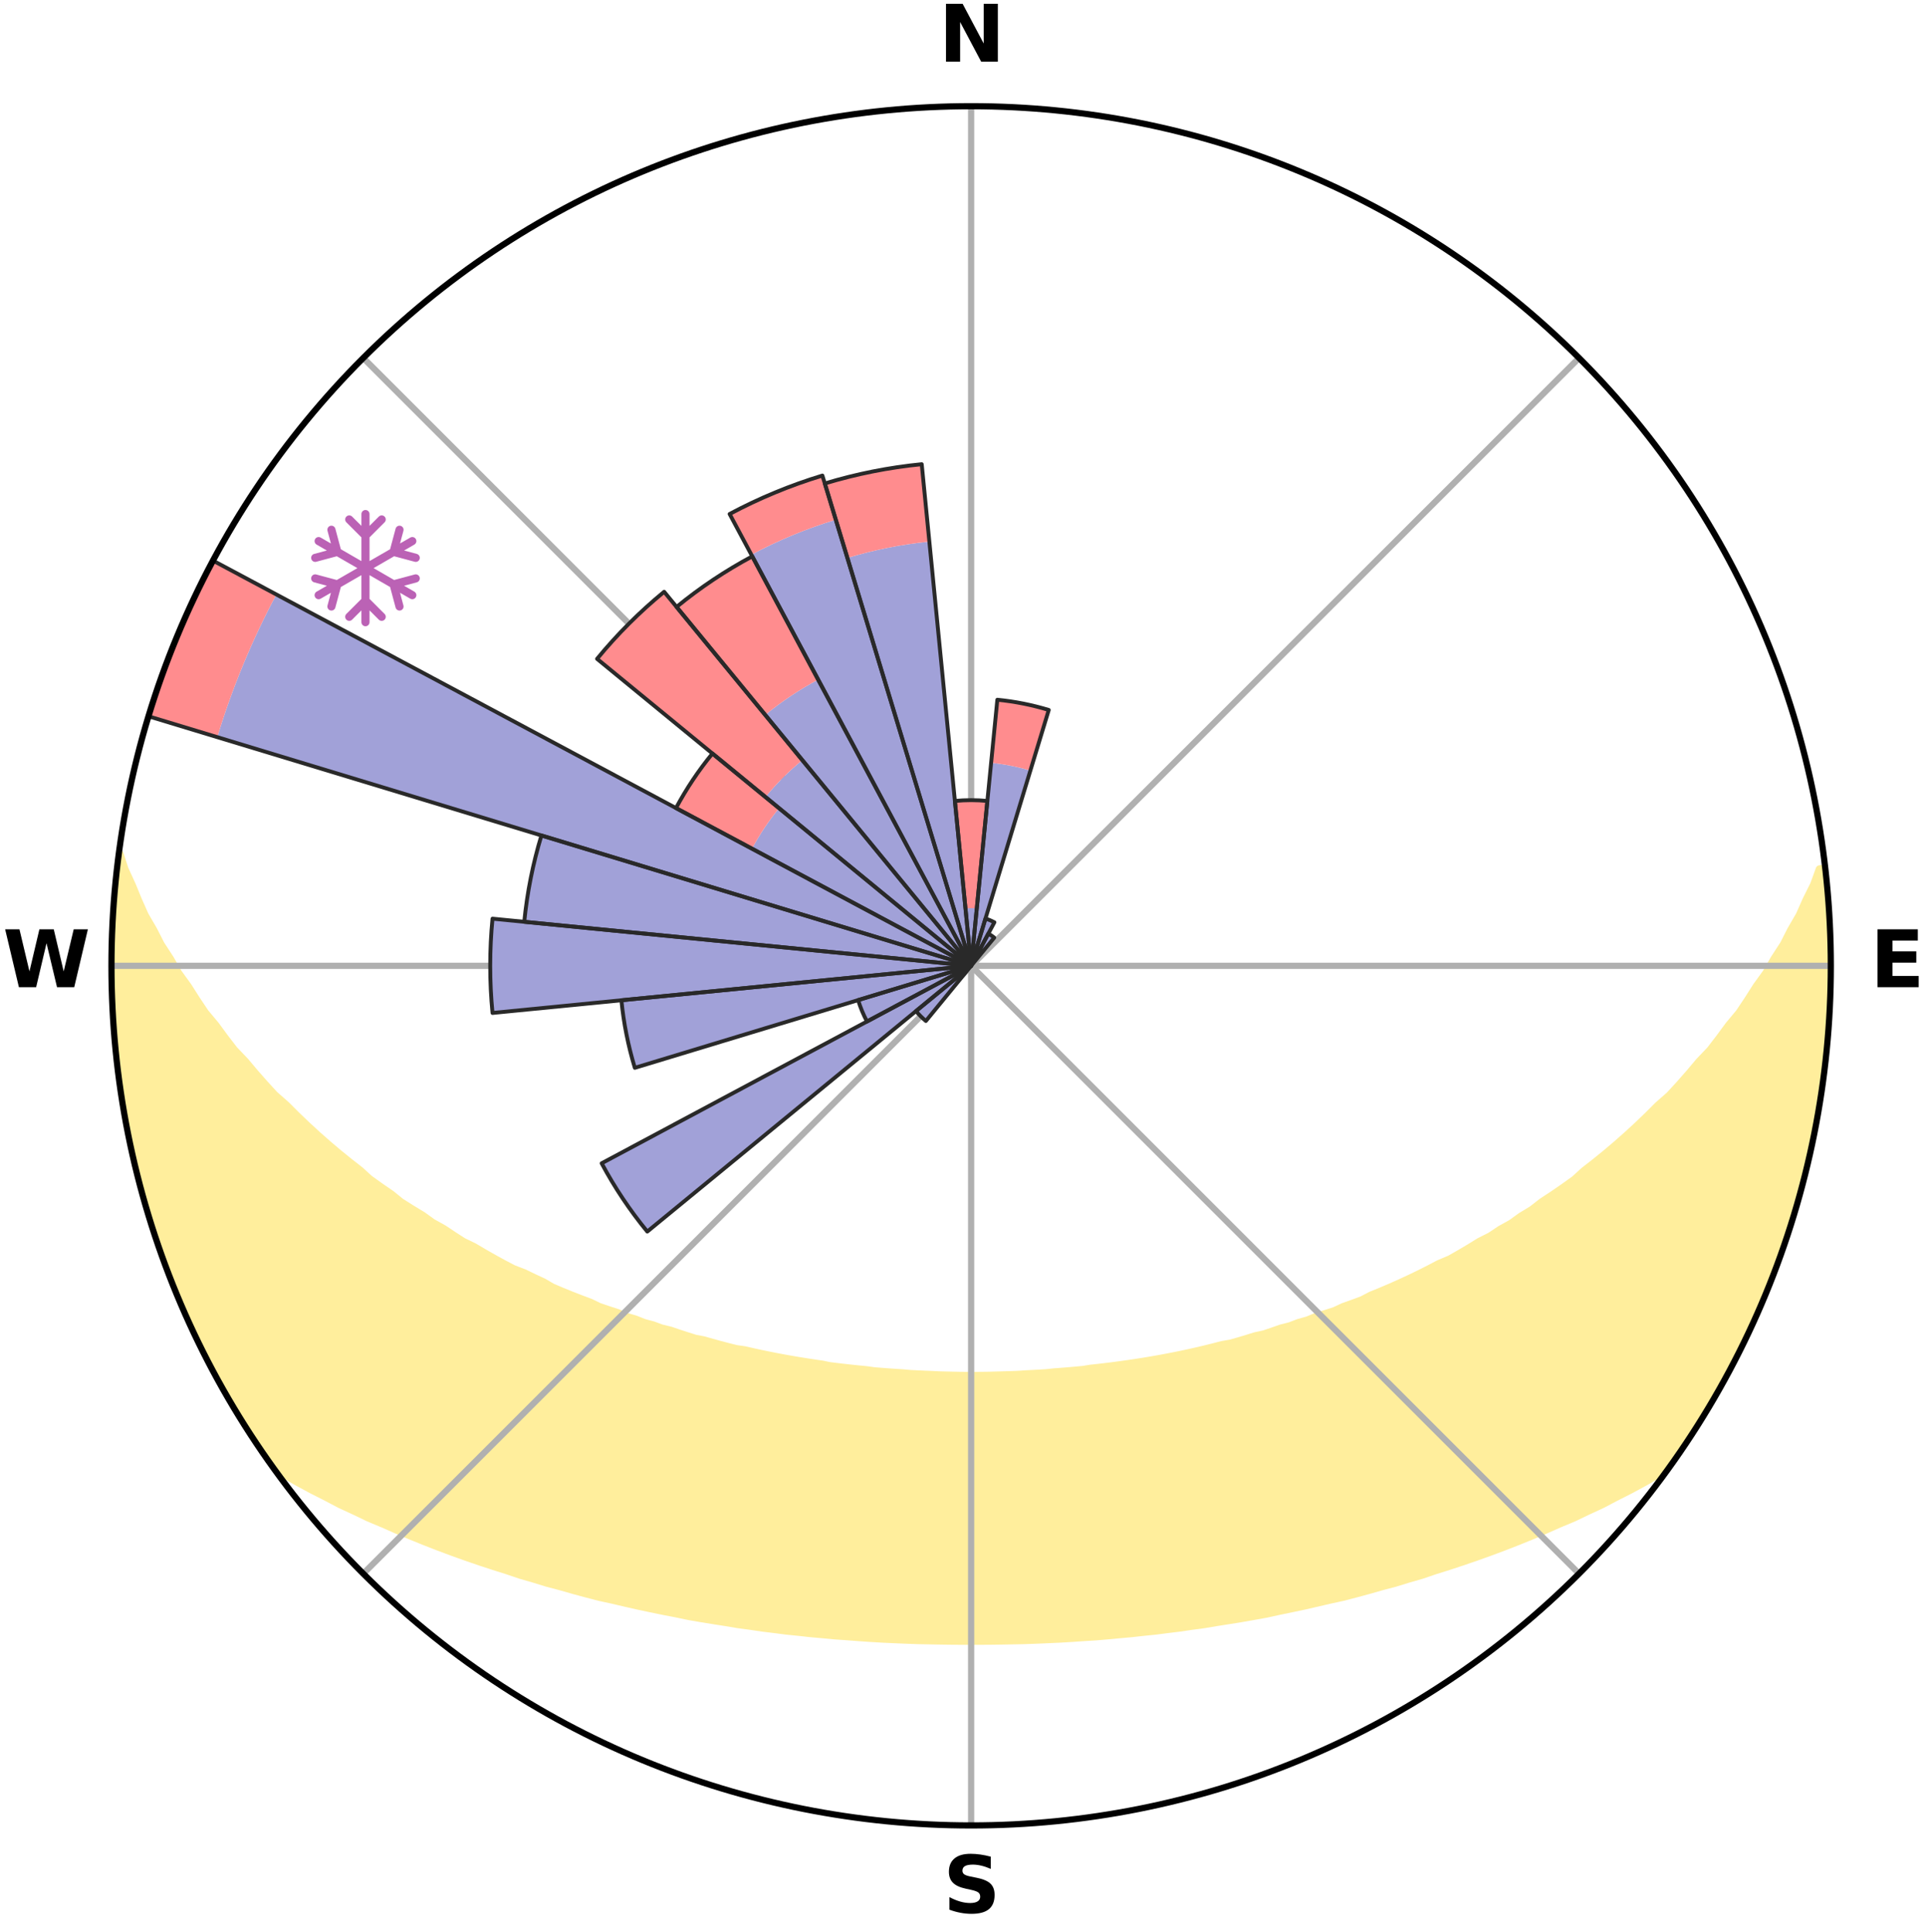 <?xml version="1.0" encoding="utf-8" standalone="no"?>
<!DOCTYPE svg PUBLIC "-//W3C//DTD SVG 1.1//EN"
  "http://www.w3.org/Graphics/SVG/1.1/DTD/svg11.dtd">
<svg xmlns:xlink="http://www.w3.org/1999/xlink" width="248.41pt" height="249.158pt" viewBox="0 0 248.41 249.158" xmlns="http://www.w3.org/2000/svg" version="1.1">
 <title>Ski Rose for Oberholz - Farner</title>
 <defs>
  <style type="text/css">*{stroke-linejoin: round; stroke-linecap: butt}</style>
 </defs>
 <g id="figure_1">
  <g id="patch_1">
   <path d="M 0 249.158 
L 248.41 249.158 
L 248.41 0 
L 0 0 
z
" style="fill: #ffffff"/>
  </g>
  <g id="axes_1">
   <g id="patch_2">
    <path d="M 236.135 124.579 
C 236.135 110.018 233.267 95.599 227.695 82.147 
C 222.122 68.695 213.955 56.471 203.659 46.175 
C 193.363 35.879 181.139 27.711 167.687 22.139 
C 154.235 16.567 139.815 13.699 125.255 13.699 
C 110.694 13.699 96.275 16.567 82.823 22.139 
C 69.371 27.711 57.147 35.879 46.851 46.175 
C 36.555 56.471 28.387 68.695 22.815 82.147 
C 17.243 95.599 14.375 110.018 14.375 124.579 
C 14.375 139.14 17.243 153.559 22.815 167.011 
C 28.387 180.463 36.555 192.687 46.851 202.983 
C 57.147 213.279 69.371 221.447 82.823 227.019 
C 96.275 232.591 110.694 235.459 125.255 235.459 
C 139.815 235.459 154.235 232.591 167.687 227.019 
C 181.139 221.447 193.363 213.279 203.659 202.983 
C 213.955 192.687 222.122 180.463 227.695 167.011 
C 233.267 153.559 236.135 139.14 236.135 124.579 
M 125.255 124.579 
C 125.255 124.579 125.255 124.579 125.255 124.579 
C 125.255 124.579 125.255 124.579 125.255 124.579 
C 125.255 124.579 125.255 124.579 125.255 124.579 
C 125.255 124.579 125.255 124.579 125.255 124.579 
C 125.255 124.579 125.255 124.579 125.255 124.579 
C 125.255 124.579 125.255 124.579 125.255 124.579 
C 125.255 124.579 125.255 124.579 125.255 124.579 
C 125.255 124.579 125.255 124.579 125.255 124.579 
C 125.255 124.579 125.255 124.579 125.255 124.579 
C 125.255 124.579 125.255 124.579 125.255 124.579 
C 125.255 124.579 125.255 124.579 125.255 124.579 
C 125.255 124.579 125.255 124.579 125.255 124.579 
C 125.255 124.579 125.255 124.579 125.255 124.579 
C 125.255 124.579 125.255 124.579 125.255 124.579 
C 125.255 124.579 125.255 124.579 125.255 124.579 
C 125.255 124.579 125.255 124.579 125.255 124.579 
z
" style="fill: #ffffff"/>
   </g>
   <g id="PolyCollection_1">
    <defs>
     <path id="mb29eae25cf" d="M 235.397 -137.128 
L 234.685 -137.047 
L 233.959 -135.046 
L 232.968 -133.056 
L 232.11 -131.115 
L 231 -129.196 
L 230.047 -127.323 
L 228.85 -125.483 
L 227.821 -123.684 
L 226.552 -121.927 
L 225.458 -120.204 
L 224.333 -118.519 
L 222.974 -116.888 
L 221.795 -115.283 
L 220.592 -113.717 
L 219.159 -112.216 
L 217.911 -110.732 
L 216.641 -109.286 
L 215.352 -107.881 
L 213.845 -106.555 
L 212.522 -105.232 
L 211.185 -103.949 
L 209.833 -102.706 
L 208.469 -101.502 
L 207.094 -100.337 
L 205.708 -99.212 
L 204.314 -98.126 
L 203.097 -97.014 
L 201.687 -96.002 
L 200.271 -95.029 
L 198.852 -94.094 
L 197.605 -93.12 
L 196.179 -92.257 
L 194.922 -91.349 
L 193.494 -90.556 
L 192.231 -89.713 
L 190.804 -88.989 
L 189.539 -88.209 
L 188.273 -87.459 
L 187.006 -86.738 
L 185.592 -86.14 
L 184.329 -85.478 
L 183.069 -84.844 
L 181.812 -84.237 
L 180.558 -83.657 
L 179.309 -83.102 
L 178.064 -82.573 
L 176.824 -82.069 
L 175.711 -81.486 
L 174.48 -81.028 
L 173.257 -80.593 
L 172.151 -80.076 
L 170.94 -79.684 
L 169.738 -79.313 
L 168.643 -78.858 
L 167.455 -78.525 
L 166.369 -78.108 
L 165.198 -77.812 
L 164.121 -77.431 
L 163.048 -77.067 
L 161.901 -76.82 
L 160.839 -76.489 
L 159.782 -76.174 
L 158.729 -75.874 
L 157.618 -75.684 
L 156.578 -75.412 
L 155.543 -75.154 
L 154.513 -74.909 
L 153.488 -74.677 
L 152.469 -74.458 
L 151.454 -74.25 
L 150.446 -74.054 
L 149.442 -73.869 
L 148.444 -73.694 
L 147.452 -73.53 
L 146.464 -73.375 
L 145.482 -73.23 
L 144.505 -73.093 
L 143.533 -72.964 
L 142.565 -72.844 
L 141.602 -72.731 
L 140.644 -72.626 
L 139.705 -72.474 
L 138.753 -72.386 
L 137.805 -72.303 
L 136.861 -72.227 
L 135.92 -72.157 
L 134.99 -72.055 
L 134.054 -71.999 
L 133.121 -71.948 
L 132.19 -71.901 
L 131.264 -71.837 
L 130.336 -71.804 
L 129.411 -71.775 
L 128.486 -71.751 
L 127.563 -71.723 
L 126.639 -71.711 
L 125.716 -71.703 
L 124.793 -71.703 
L 123.87 -71.711 
L 122.947 -71.731 
L 122.024 -71.752 
L 121.099 -71.776 
L 120.175 -71.824 
L 119.248 -71.861 
L 118.32 -71.903 
L 117.389 -71.95 
L 116.462 -72.034 
L 115.527 -72.094 
L 114.59 -72.159 
L 113.649 -72.23 
L 112.705 -72.307 
L 111.77 -72.439 
L 110.821 -72.531 
L 109.867 -72.63 
L 108.909 -72.736 
L 107.946 -72.849 
L 106.979 -72.969 
L 106.032 -73.165 
L 105.057 -73.305 
L 104.078 -73.453 
L 103.093 -73.611 
L 102.104 -73.778 
L 101.109 -73.955 
L 100.108 -74.143 
L 99.103 -74.342 
L 98.092 -74.551 
L 97.076 -74.773 
L 96.055 -75.007 
L 94.972 -75.162 
L 93.937 -75.42 
L 92.897 -75.692 
L 91.853 -75.979 
L 90.804 -76.28 
L 89.677 -76.498 
L 88.615 -76.83 
L 87.55 -77.177 
L 86.48 -77.542 
L 85.32 -77.822 
L 84.241 -78.221 
L 83.064 -78.536 
L 81.975 -78.972 
L 80.783 -79.324 
L 79.686 -79.799 
L 78.48 -80.191 
L 77.265 -80.604 
L 76.159 -81.142 
L 74.933 -81.6 
L 73.7 -82.081 
L 72.461 -82.585 
L 71.217 -83.114 
L 70.102 -83.768 
L 68.853 -84.348 
L 67.6 -84.954 
L 66.2 -85.491 
L 64.938 -86.153 
L 63.676 -86.844 
L 62.414 -87.563 
L 61.151 -88.311 
L 59.73 -89.002 
L 58.468 -89.812 
L 57.209 -90.653 
L 55.785 -91.444 
L 54.532 -92.349 
L 53.11 -93.21 
L 51.69 -94.107 
L 50.452 -95.113 
L 49.04 -96.084 
L 47.634 -97.092 
L 46.421 -98.201 
L 45.03 -99.284 
L 43.648 -100.406 
L 42.276 -101.567 
L 40.916 -102.767 
L 39.568 -104.007 
L 38.233 -105.287 
L 36.914 -106.606 
L 35.411 -107.927 
L 34.125 -109.329 
L 32.858 -110.77 
L 31.612 -112.251 
L 30.184 -113.747 
L 28.982 -115.309 
L 27.806 -116.91 
L 26.45 -118.536 
L 25.328 -120.216 
L 24.235 -121.934 
L 22.968 -123.686 
L 21.941 -125.481 
L 20.745 -127.316 
L 19.792 -129.184 
L 18.682 -131.097 
L 17.821 -133.034 
L 17.015 -135.001 
L 16.09 -137.017 
L 15.431 -139.038 
L 15.431 -139.038 
L 15.431 -139.038 
L 15.125 -137.127 
L 14.958 -135.199 
L 14.718 -133.278 
L 14.617 -131.346 
L 14.548 -129.413 
L 14.511 -127.479 
L 14.404 -125.546 
L 14.433 -123.612 
L 14.493 -121.679 
L 14.485 -119.743 
L 14.61 -117.812 
L 14.765 -115.883 
L 14.951 -113.958 
L 15.168 -112.036 
L 15.496 -110.129 
L 15.6 -108.191 
L 15.909 -106.281 
L 16.246 -104.376 
L 16.614 -102.476 
L 17.099 -100.601 
L 17.447 -98.697 
L 17.908 -96.817 
L 18.474 -94.966 
L 18.993 -93.103 
L 19.543 -91.248 
L 20.123 -89.402 
L 20.822 -87.597 
L 21.463 -85.773 
L 22.136 -83.959 
L 22.84 -82.157 
L 23.575 -80.368 
L 24.408 -78.62 
L 25.208 -76.859 
L 26.043 -75.114 
L 26.913 -73.385 
L 27.817 -71.675 
L 28.766 -69.988 
L 29.75 -68.323 
L 30.723 -66.65 
L 31.749 -65.01 
L 32.804 -63.388 
L 33.891 -61.786 
L 34.993 -60.196 
L 36.623 -58.995 
L 38.433 -57.959 
L 40.261 -56.972 
L 42.107 -56.037 
L 43.899 -55.094 
L 45.752 -54.24 
L 47.55 -53.376 
L 49.405 -52.601 
L 51.202 -51.807 
L 52.996 -51.048 
L 54.786 -50.321 
L 56.572 -49.625 
L 58.353 -48.96 
L 60.127 -48.324 
L 61.895 -47.717 
L 63.656 -47.138 
L 65.409 -46.586 
L 67.115 -46.007 
L 68.853 -45.506 
L 70.55 -44.983 
L 72.271 -44.53 
L 73.951 -44.049 
L 75.629 -43.596 
L 77.296 -43.161 
L 78.983 -42.795 
L 80.639 -42.406 
L 82.284 -42.032 
L 83.925 -41.684 
L 85.556 -41.348 
L 87.182 -41.036 
L 88.783 -40.7 
L 90.394 -40.418 
L 92.001 -40.158 
L 93.598 -39.908 
L 95.177 -39.642 
L 96.764 -39.43 
L 98.334 -39.197 
L 99.907 -39.006 
L 101.467 -38.804 
L 103.031 -38.648 
L 104.583 -38.475 
L 106.135 -38.337 
L 107.679 -38.192 
L 109.224 -38.085 
L 110.761 -37.966 
L 112.295 -37.862 
L 113.826 -37.771 
L 115.356 -37.701 
L 116.883 -37.635 
L 118.408 -37.581 
L 119.932 -37.551 
L 121.454 -37.521 
L 122.975 -37.502 
L 124.495 -37.495 
L 126.015 -37.495 
L 127.535 -37.502 
L 129.056 -37.521 
L 130.578 -37.551 
L 132.102 -37.581 
L 133.627 -37.635 
L 135.153 -37.702 
L 136.683 -37.771 
L 138.215 -37.862 
L 139.749 -37.967 
L 141.29 -38.062 
L 142.83 -38.192 
L 144.374 -38.337 
L 145.926 -38.476 
L 147.478 -38.649 
L 149.042 -38.805 
L 150.603 -39.007 
L 152.175 -39.198 
L 153.745 -39.431 
L 155.332 -39.643 
L 156.912 -39.909 
L 158.508 -40.16 
L 160.115 -40.419 
L 161.726 -40.702 
L 163.347 -40.994 
L 164.954 -41.349 
L 166.584 -41.685 
L 168.226 -42.033 
L 169.87 -42.408 
L 171.526 -42.796 
L 173.213 -43.162 
L 174.88 -43.598 
L 176.558 -44.05 
L 178.237 -44.532 
L 179.959 -44.985 
L 181.656 -45.507 
L 183.394 -46.008 
L 185.1 -46.588 
L 186.852 -47.14 
L 188.613 -47.719 
L 190.381 -48.326 
L 192.155 -48.962 
L 193.936 -49.627 
L 195.722 -50.323 
L 197.512 -51.05 
L 199.306 -51.809 
L 201.102 -52.603 
L 202.958 -53.377 
L 204.757 -54.242 
L 206.609 -55.096 
L 208.401 -56.039 
L 210.247 -56.973 
L 212.074 -57.96 
L 213.885 -58.996 
L 215.513 -60.198 
L 216.627 -61.781 
L 217.692 -63.397 
L 218.766 -65.006 
L 219.785 -66.651 
L 220.755 -68.325 
L 221.758 -69.98 
L 222.575 -71.739 
L 223.605 -73.381 
L 224.447 -75.123 
L 225.239 -76.889 
L 226.126 -78.61 
L 226.91 -80.378 
L 227.693 -82.148 
L 228.351 -83.968 
L 229.03 -85.779 
L 229.758 -87.573 
L 230.352 -89.414 
L 230.95 -91.254 
L 231.563 -93.089 
L 232.02 -94.97 
L 232.598 -96.818 
L 232.965 -98.72 
L 233.458 -100.591 
L 233.886 -102.478 
L 234.147 -104.397 
L 234.501 -106.298 
L 234.833 -108.203 
L 235.125 -110.114 
L 235.37 -112.033 
L 235.587 -113.955 
L 235.765 -115.882 
L 235.906 -117.811 
L 236.009 -119.743 
L 236.078 -121.677 
L 236.112 -123.612 
L 236.11 -125.546 
L 236.076 -127.481 
L 236.005 -129.415 
L 235.902 -131.347 
L 235.765 -133.276 
L 235.597 -135.204 
L 235.397 -137.128 
z
" style="stroke: #ffee9c"/>
    </defs>
    <g clip-path="url(#p1156d826ef)">
     <use xlink:href="#mb29eae25cf" x="0" y="249.158" style="fill: #ffee9c; stroke: #ffee9c"/>
    </g>
   </g>
   <g id="matplotlib.axis_1">
    <g id="xtick_1">
     <g id="line2d_1">
      <path d="M 125.255 124.579 
L 125.255 13.699 
" clip-path="url(#p1156d826ef)" style="fill: none; stroke: #b0b0b0; stroke-width: 0.8; stroke-linecap: square"/>
     </g>
     <g id="text_1">
      <!-- N -->
      <g transform="translate(121.07 7.958) scale(0.1 -0.1)">
       <defs>
        <path id="DejaVuSans-Bold-4e" d="M 588 4666 
L 1931 4666 
L 3628 1466 
L 3628 4666 
L 4769 4666 
L 4769 0 
L 3425 0 
L 1728 3200 
L 1728 0 
L 588 0 
L 588 4666 
z
" transform="scale(0.016)"/>
       </defs>
       <use xlink:href="#DejaVuSans-Bold-4e"/>
      </g>
     </g>
    </g>
    <g id="xtick_2">
     <g id="line2d_2">
      <path d="M 125.255 124.579 
L 203.659 46.175 
" clip-path="url(#p1156d826ef)" style="fill: none; stroke: #b0b0b0; stroke-width: 0.8; stroke-linecap: square"/>
     </g>
    </g>
    <g id="xtick_3">
     <g id="line2d_3">
      <path d="M 125.255 124.579 
L 236.135 124.579 
" clip-path="url(#p1156d826ef)" style="fill: none; stroke: #b0b0b0; stroke-width: 0.8; stroke-linecap: square"/>
     </g>
     <g id="text_2">
      <!-- E -->
      <g transform="translate(241.219 127.338) scale(0.1 -0.1)">
       <defs>
        <path id="DejaVuSans-Bold-45" d="M 588 4666 
L 3834 4666 
L 3834 3756 
L 1791 3756 
L 1791 2888 
L 3713 2888 
L 3713 1978 
L 1791 1978 
L 1791 909 
L 3903 909 
L 3903 0 
L 588 0 
L 588 4666 
z
" transform="scale(0.016)"/>
       </defs>
       <use xlink:href="#DejaVuSans-Bold-45"/>
      </g>
     </g>
    </g>
    <g id="xtick_4">
     <g id="line2d_4">
      <path d="M 125.255 124.579 
L 203.659 202.983 
" clip-path="url(#p1156d826ef)" style="fill: none; stroke: #b0b0b0; stroke-width: 0.8; stroke-linecap: square"/>
     </g>
    </g>
    <g id="xtick_5">
     <g id="line2d_5">
      <path d="M 125.255 124.579 
L 125.255 235.459 
" clip-path="url(#p1156d826ef)" style="fill: none; stroke: #b0b0b0; stroke-width: 0.8; stroke-linecap: square"/>
     </g>
     <g id="text_3">
      <!-- S -->
      <g transform="translate(121.654 246.718) scale(0.1 -0.1)">
       <defs>
        <path id="DejaVuSans-Bold-53" d="M 3834 4519 
L 3834 3531 
Q 3450 3703 3084 3790 
Q 2719 3878 2394 3878 
Q 1963 3878 1756 3759 
Q 1550 3641 1550 3391 
Q 1550 3203 1689 3098 
Q 1828 2994 2194 2919 
L 2706 2816 
Q 3484 2659 3812 2340 
Q 4141 2022 4141 1434 
Q 4141 663 3683 286 
Q 3225 -91 2284 -91 
Q 1841 -91 1394 -6 
Q 947 78 500 244 
L 500 1259 
Q 947 1022 1364 901 
Q 1781 781 2169 781 
Q 2563 781 2772 912 
Q 2981 1044 2981 1288 
Q 2981 1506 2839 1625 
Q 2697 1744 2272 1838 
L 1806 1941 
Q 1106 2091 782 2419 
Q 459 2747 459 3303 
Q 459 4000 909 4375 
Q 1359 4750 2203 4750 
Q 2588 4750 2994 4692 
Q 3400 4634 3834 4519 
z
" transform="scale(0.016)"/>
       </defs>
       <use xlink:href="#DejaVuSans-Bold-53"/>
      </g>
     </g>
    </g>
    <g id="xtick_6">
     <g id="line2d_6">
      <path d="M 125.255 124.579 
L 46.851 202.983 
" clip-path="url(#p1156d826ef)" style="fill: none; stroke: #b0b0b0; stroke-width: 0.8; stroke-linecap: square"/>
     </g>
    </g>
    <g id="xtick_7">
     <g id="line2d_7">
      <path d="M 125.255 124.579 
L 14.375 124.579 
" clip-path="url(#p1156d826ef)" style="fill: none; stroke: #b0b0b0; stroke-width: 0.8; stroke-linecap: square"/>
     </g>
     <g id="text_4">
      <!-- W -->
      <g transform="translate(0.36 127.338) scale(0.1 -0.1)">
       <defs>
        <path id="DejaVuSans-Bold-57" d="M 191 4666 
L 1344 4666 
L 2150 1275 
L 2950 4666 
L 4109 4666 
L 4909 1275 
L 5716 4666 
L 6859 4666 
L 5759 0 
L 4372 0 
L 3525 3547 
L 2688 0 
L 1300 0 
L 191 4666 
z
" transform="scale(0.016)"/>
       </defs>
       <use xlink:href="#DejaVuSans-Bold-57"/>
      </g>
     </g>
    </g>
    <g id="xtick_8">
     <g id="line2d_8">
      <path d="M 125.255 124.579 
L 46.851 46.175 
" clip-path="url(#p1156d826ef)" style="fill: none; stroke: #b0b0b0; stroke-width: 0.8; stroke-linecap: square"/>
     </g>
    </g>
   </g>
   <g id="matplotlib.axis_2"/>
   <g id="patch_3">
    <path d="M 125.255 124.579 
C 125.255 124.579 125.255 124.579 125.255 124.579 
C 125.255 124.579 125.255 124.579 125.255 124.579 
L 125.255 124.579 
C 125.255 124.579 125.255 124.579 125.255 124.579 
C 125.255 124.579 125.255 124.579 125.255 124.579 
z
" clip-path="url(#p1156d826ef)" style="fill: #d9d9d9"/>
   </g>
   <g id="patch_4">
    <path d="M 125.255 124.579 
C 125.255 124.579 125.255 124.579 125.255 124.579 
C 125.255 124.579 125.255 124.579 125.255 124.579 
L 125.255 124.579 
C 125.255 124.579 125.255 124.579 125.255 124.579 
C 125.255 124.579 125.255 124.579 125.255 124.579 
z
" clip-path="url(#p1156d826ef)" style="fill: #d9d9d9"/>
   </g>
   <g id="patch_5">
    <path d="M 125.255 124.579 
C 125.255 124.579 125.255 124.579 125.255 124.579 
C 125.255 124.579 125.255 124.579 125.255 124.579 
L 125.255 124.579 
C 125.255 124.579 125.255 124.579 125.255 124.579 
C 125.255 124.579 125.255 124.579 125.255 124.579 
z
" clip-path="url(#p1156d826ef)" style="fill: #d9d9d9"/>
   </g>
   <g id="patch_6">
    <path d="M 125.255 124.579 
C 125.255 124.579 125.255 124.579 125.255 124.579 
C 125.255 124.579 125.255 124.579 125.255 124.579 
L 125.255 124.579 
C 125.255 124.579 125.255 124.579 125.255 124.579 
C 125.255 124.579 125.255 124.579 125.255 124.579 
z
" clip-path="url(#p1156d826ef)" style="fill: #d9d9d9"/>
   </g>
   <g id="patch_7">
    <path d="M 125.255 124.579 
C 125.255 124.579 125.255 124.579 125.255 124.579 
C 125.255 124.579 125.255 124.579 125.255 124.579 
L 125.255 124.579 
C 125.255 124.579 125.255 124.579 125.255 124.579 
C 125.255 124.579 125.255 124.579 125.255 124.579 
z
" clip-path="url(#p1156d826ef)" style="fill: #d9d9d9"/>
   </g>
   <g id="patch_8">
    <path d="M 125.255 124.579 
C 125.255 124.579 125.255 124.579 125.255 124.579 
C 125.255 124.579 125.255 124.579 125.255 124.579 
L 125.255 124.579 
C 125.255 124.579 125.255 124.579 125.255 124.579 
C 125.255 124.579 125.255 124.579 125.255 124.579 
z
" clip-path="url(#p1156d826ef)" style="fill: #d9d9d9"/>
   </g>
   <g id="patch_9">
    <path d="M 125.255 124.579 
C 125.255 124.579 125.255 124.579 125.255 124.579 
C 125.255 124.579 125.255 124.579 125.255 124.579 
L 125.255 124.579 
C 125.255 124.579 125.255 124.579 125.255 124.579 
C 125.255 124.579 125.255 124.579 125.255 124.579 
z
" clip-path="url(#p1156d826ef)" style="fill: #d9d9d9"/>
   </g>
   <g id="patch_10">
    <path d="M 125.255 124.579 
C 125.255 124.579 125.255 124.579 125.255 124.579 
C 125.255 124.579 125.255 124.579 125.255 124.579 
L 125.255 124.579 
C 125.255 124.579 125.255 124.579 125.255 124.579 
C 125.255 124.579 125.255 124.579 125.255 124.579 
z
" clip-path="url(#p1156d826ef)" style="fill: #d9d9d9"/>
   </g>
   <g id="patch_11">
    <path d="M 125.255 124.579 
C 125.255 124.579 125.255 124.579 125.255 124.579 
C 125.255 124.579 125.255 124.579 125.255 124.579 
L 125.255 124.579 
C 125.255 124.579 125.255 124.579 125.255 124.579 
C 125.255 124.579 125.255 124.579 125.255 124.579 
z
" clip-path="url(#p1156d826ef)" style="fill: #d9d9d9"/>
   </g>
   <g id="patch_12">
    <path d="M 125.255 124.579 
C 125.255 124.579 125.255 124.579 125.255 124.579 
C 125.255 124.579 125.255 124.579 125.255 124.579 
L 125.255 124.579 
C 125.255 124.579 125.255 124.579 125.255 124.579 
C 125.255 124.579 125.255 124.579 125.255 124.579 
z
" clip-path="url(#p1156d826ef)" style="fill: #d9d9d9"/>
   </g>
   <g id="patch_13">
    <path d="M 125.255 124.579 
C 125.255 124.579 125.255 124.579 125.255 124.579 
C 125.255 124.579 125.255 124.579 125.255 124.579 
L 125.255 124.579 
C 125.255 124.579 125.255 124.579 125.255 124.579 
C 125.255 124.579 125.255 124.579 125.255 124.579 
z
" clip-path="url(#p1156d826ef)" style="fill: #d9d9d9"/>
   </g>
   <g id="patch_14">
    <path d="M 125.255 124.579 
C 125.255 124.579 125.255 124.579 125.255 124.579 
C 125.255 124.579 125.255 124.579 125.255 124.579 
L 125.255 124.579 
C 125.255 124.579 125.255 124.579 125.255 124.579 
C 125.255 124.579 125.255 124.579 125.255 124.579 
z
" clip-path="url(#p1156d826ef)" style="fill: #d9d9d9"/>
   </g>
   <g id="patch_15">
    <path d="M 125.255 124.579 
C 125.255 124.579 125.255 124.579 125.255 124.579 
C 125.255 124.579 125.255 124.579 125.255 124.579 
L 125.255 124.579 
C 125.255 124.579 125.255 124.579 125.255 124.579 
C 125.255 124.579 125.255 124.579 125.255 124.579 
z
" clip-path="url(#p1156d826ef)" style="fill: #d9d9d9"/>
   </g>
   <g id="patch_16">
    <path d="M 125.255 124.579 
C 125.255 124.579 125.255 124.579 125.255 124.579 
C 125.255 124.579 125.255 124.579 125.255 124.579 
L 125.255 124.579 
C 125.255 124.579 125.255 124.579 125.255 124.579 
C 125.255 124.579 125.255 124.579 125.255 124.579 
z
" clip-path="url(#p1156d826ef)" style="fill: #d9d9d9"/>
   </g>
   <g id="patch_17">
    <path d="M 125.255 124.579 
C 125.255 124.579 125.255 124.579 125.255 124.579 
C 125.255 124.579 125.255 124.579 125.255 124.579 
L 125.255 124.579 
C 125.255 124.579 125.255 124.579 125.255 124.579 
C 125.255 124.579 125.255 124.579 125.255 124.579 
z
" clip-path="url(#p1156d826ef)" style="fill: #d9d9d9"/>
   </g>
   <g id="patch_18">
    <path d="M 125.255 124.579 
C 125.255 124.579 125.255 124.579 125.255 124.579 
C 125.255 124.579 125.255 124.579 125.255 124.579 
L 125.255 124.579 
C 125.255 124.579 125.255 124.579 125.255 124.579 
C 125.255 124.579 125.255 124.579 125.255 124.579 
z
" clip-path="url(#p1156d826ef)" style="fill: #d9d9d9"/>
   </g>
   <g id="patch_19">
    <path d="M 125.255 124.579 
C 125.255 124.579 125.255 124.579 125.255 124.579 
C 125.255 124.579 125.255 124.579 125.255 124.579 
L 125.255 124.579 
C 125.255 124.579 125.255 124.579 125.255 124.579 
C 125.255 124.579 125.255 124.579 125.255 124.579 
z
" clip-path="url(#p1156d826ef)" style="fill: #d9d9d9"/>
   </g>
   <g id="patch_20">
    <path d="M 125.255 124.579 
C 125.255 124.579 125.255 124.579 125.255 124.579 
C 125.255 124.579 125.255 124.579 125.255 124.579 
L 125.255 124.579 
C 125.255 124.579 125.255 124.579 125.255 124.579 
C 125.255 124.579 125.255 124.579 125.255 124.579 
z
" clip-path="url(#p1156d826ef)" style="fill: #d9d9d9"/>
   </g>
   <g id="patch_21">
    <path d="M 125.255 124.579 
C 125.255 124.579 125.255 124.579 125.255 124.579 
C 125.255 124.579 125.255 124.579 125.255 124.579 
L 125.255 124.579 
C 125.255 124.579 125.255 124.579 125.255 124.579 
C 125.255 124.579 125.255 124.579 125.255 124.579 
z
" clip-path="url(#p1156d826ef)" style="fill: #d9d9d9"/>
   </g>
   <g id="patch_22">
    <path d="M 125.255 124.579 
C 125.255 124.579 125.255 124.579 125.255 124.579 
C 125.255 124.579 125.255 124.579 125.255 124.579 
L 125.255 124.579 
C 125.255 124.579 125.255 124.579 125.255 124.579 
C 125.255 124.579 125.255 124.579 125.255 124.579 
z
" clip-path="url(#p1156d826ef)" style="fill: #d9d9d9"/>
   </g>
   <g id="patch_23">
    <path d="M 125.255 124.579 
C 125.255 124.579 125.255 124.579 125.255 124.579 
C 125.255 124.579 125.255 124.579 125.255 124.579 
L 125.255 124.579 
C 125.255 124.579 125.255 124.579 125.255 124.579 
C 125.255 124.579 125.255 124.579 125.255 124.579 
z
" clip-path="url(#p1156d826ef)" style="fill: #d9d9d9"/>
   </g>
   <g id="patch_24">
    <path d="M 125.255 124.579 
C 125.255 124.579 125.255 124.579 125.255 124.579 
C 125.255 124.579 125.255 124.579 125.255 124.579 
L 125.255 124.579 
C 125.255 124.579 125.255 124.579 125.255 124.579 
C 125.255 124.579 125.255 124.579 125.255 124.579 
z
" clip-path="url(#p1156d826ef)" style="fill: #d9d9d9"/>
   </g>
   <g id="patch_25">
    <path d="M 125.255 124.579 
C 125.255 124.579 125.255 124.579 125.255 124.579 
C 125.255 124.579 125.255 124.579 125.255 124.579 
L 125.255 124.579 
C 125.255 124.579 125.255 124.579 125.255 124.579 
C 125.255 124.579 125.255 124.579 125.255 124.579 
z
" clip-path="url(#p1156d826ef)" style="fill: #d9d9d9"/>
   </g>
   <g id="patch_26">
    <path d="M 125.255 124.579 
C 125.255 124.579 125.255 124.579 125.255 124.579 
C 125.255 124.579 125.255 124.579 125.255 124.579 
L 125.255 124.579 
C 125.255 124.579 125.255 124.579 125.255 124.579 
C 125.255 124.579 125.255 124.579 125.255 124.579 
z
" clip-path="url(#p1156d826ef)" style="fill: #d9d9d9"/>
   </g>
   <g id="patch_27">
    <path d="M 125.255 124.579 
C 125.255 124.579 125.255 124.579 125.255 124.579 
C 125.255 124.579 125.255 124.579 125.255 124.579 
L 125.255 124.579 
C 125.255 124.579 125.255 124.579 125.255 124.579 
C 125.255 124.579 125.255 124.579 125.255 124.579 
z
" clip-path="url(#p1156d826ef)" style="fill: #d9d9d9"/>
   </g>
   <g id="patch_28">
    <path d="M 125.255 124.579 
C 125.255 124.579 125.255 124.579 125.255 124.579 
C 125.255 124.579 125.255 124.579 125.255 124.579 
L 125.255 124.579 
C 125.255 124.579 125.255 124.579 125.255 124.579 
C 125.255 124.579 125.255 124.579 125.255 124.579 
z
" clip-path="url(#p1156d826ef)" style="fill: #d9d9d9"/>
   </g>
   <g id="patch_29">
    <path d="M 125.255 124.579 
C 125.255 124.579 125.255 124.579 125.255 124.579 
C 125.255 124.579 125.255 124.579 125.255 124.579 
L 125.255 124.579 
C 125.255 124.579 125.255 124.579 125.255 124.579 
C 125.255 124.579 125.255 124.579 125.255 124.579 
z
" clip-path="url(#p1156d826ef)" style="fill: #d9d9d9"/>
   </g>
   <g id="patch_30">
    <path d="M 125.255 124.579 
C 125.255 124.579 125.255 124.579 125.255 124.579 
C 125.255 124.579 125.255 124.579 125.255 124.579 
L 125.255 124.579 
C 125.255 124.579 125.255 124.579 125.255 124.579 
C 125.255 124.579 125.255 124.579 125.255 124.579 
z
" clip-path="url(#p1156d826ef)" style="fill: #d9d9d9"/>
   </g>
   <g id="patch_31">
    <path d="M 125.255 124.579 
C 125.255 124.579 125.255 124.579 125.255 124.579 
C 125.255 124.579 125.255 124.579 125.255 124.579 
L 125.255 124.579 
C 125.255 124.579 125.255 124.579 125.255 124.579 
C 125.255 124.579 125.255 124.579 125.255 124.579 
z
" clip-path="url(#p1156d826ef)" style="fill: #d9d9d9"/>
   </g>
   <g id="patch_32">
    <path d="M 125.255 124.579 
C 125.255 124.579 125.255 124.579 125.255 124.579 
C 125.255 124.579 125.255 124.579 125.255 124.579 
L 125.255 124.579 
C 125.255 124.579 125.255 124.579 125.255 124.579 
C 125.255 124.579 125.255 124.579 125.255 124.579 
z
" clip-path="url(#p1156d826ef)" style="fill: #d9d9d9"/>
   </g>
   <g id="patch_33">
    <path d="M 125.255 124.579 
C 125.255 124.579 125.255 124.579 125.255 124.579 
C 125.255 124.579 125.255 124.579 125.255 124.579 
L 125.255 124.579 
C 125.255 124.579 125.255 124.579 125.255 124.579 
C 125.255 124.579 125.255 124.579 125.255 124.579 
z
" clip-path="url(#p1156d826ef)" style="fill: #d9d9d9"/>
   </g>
   <g id="patch_34">
    <path d="M 125.255 124.579 
C 125.255 124.579 125.255 124.579 125.255 124.579 
C 125.255 124.579 125.255 124.579 125.255 124.579 
L 125.255 124.579 
C 125.255 124.579 125.255 124.579 125.255 124.579 
C 125.255 124.579 125.255 124.579 125.255 124.579 
z
" clip-path="url(#p1156d826ef)" style="fill: #d9d9d9"/>
   </g>
   <g id="patch_35">
    <path d="M 125.255 124.579 
C 125.255 124.579 125.255 124.579 125.255 124.579 
C 125.255 124.579 125.255 124.579 125.255 124.579 
L 125.983 117.183 
C 125.741 117.159 125.498 117.147 125.255 117.147 
C 125.012 117.147 124.768 117.159 124.526 117.183 
z
" clip-path="url(#p1156d826ef)" style="fill: #a1a1d8"/>
   </g>
   <g id="patch_36">
    <path d="M 125.255 124.579 
C 125.255 124.579 125.255 124.579 125.255 124.579 
C 125.255 124.579 125.255 124.579 125.255 124.579 
L 132.892 99.402 
C 132.068 99.152 131.232 98.942 130.388 98.774 
C 129.543 98.606 128.691 98.48 127.834 98.396 
z
" clip-path="url(#p1156d826ef)" style="fill: #a1a1d8"/>
   </g>
   <g id="patch_37">
    <path d="M 125.255 124.579 
C 125.255 124.579 125.255 124.579 125.255 124.579 
C 125.255 124.579 125.255 124.579 125.255 124.579 
L 128.255 118.966 
C 128.071 118.868 127.883 118.779 127.69 118.699 
C 127.498 118.62 127.302 118.549 127.102 118.489 
z
" clip-path="url(#p1156d826ef)" style="fill: #a1a1d8"/>
   </g>
   <g id="patch_38">
    <path d="M 125.255 124.579 
C 125.255 124.579 125.255 124.579 125.255 124.579 
C 125.255 124.579 125.255 124.579 125.255 124.579 
L 128.237 120.946 
C 128.118 120.848 127.994 120.756 127.866 120.671 
C 127.738 120.585 127.606 120.506 127.471 120.434 
z
" clip-path="url(#p1156d826ef)" style="fill: #a1a1d8"/>
   </g>
   <g id="patch_39">
    <path d="M 125.255 124.579 
C 125.255 124.579 125.255 124.579 125.255 124.579 
C 125.255 124.579 125.255 124.579 125.255 124.579 
L 125.255 124.579 
C 125.255 124.579 125.255 124.579 125.255 124.579 
C 125.255 124.579 125.255 124.579 125.255 124.579 
z
" clip-path="url(#p1156d826ef)" style="fill: #a1a1d8"/>
   </g>
   <g id="patch_40">
    <path d="M 125.255 124.579 
C 125.255 124.579 125.255 124.579 125.255 124.579 
C 125.255 124.579 125.255 124.579 125.255 124.579 
L 125.255 124.579 
C 125.255 124.579 125.255 124.579 125.255 124.579 
C 125.255 124.579 125.255 124.579 125.255 124.579 
z
" clip-path="url(#p1156d826ef)" style="fill: #a1a1d8"/>
   </g>
   <g id="patch_41">
    <path d="M 125.255 124.579 
C 125.255 124.579 125.255 124.579 125.255 124.579 
C 125.255 124.579 125.255 124.579 125.255 124.579 
L 125.255 124.579 
C 125.255 124.579 125.255 124.579 125.255 124.579 
C 125.255 124.579 125.255 124.579 125.255 124.579 
z
" clip-path="url(#p1156d826ef)" style="fill: #a1a1d8"/>
   </g>
   <g id="patch_42">
    <path d="M 125.255 124.579 
C 125.255 124.579 125.255 124.579 125.255 124.579 
C 125.255 124.579 125.255 124.579 125.255 124.579 
L 125.255 124.579 
C 125.255 124.579 125.255 124.579 125.255 124.579 
C 125.255 124.579 125.255 124.579 125.255 124.579 
z
" clip-path="url(#p1156d826ef)" style="fill: #a1a1d8"/>
   </g>
   <g id="patch_43">
    <path d="M 125.255 124.579 
C 125.255 124.579 125.255 124.579 125.255 124.579 
C 125.255 124.579 125.255 124.579 125.255 124.579 
L 125.255 124.579 
C 125.255 124.579 125.255 124.579 125.255 124.579 
C 125.255 124.579 125.255 124.579 125.255 124.579 
z
" clip-path="url(#p1156d826ef)" style="fill: #a1a1d8"/>
   </g>
   <g id="patch_44">
    <path d="M 125.255 124.579 
C 125.255 124.579 125.255 124.579 125.255 124.579 
C 125.255 124.579 125.255 124.579 125.255 124.579 
L 125.255 124.579 
C 125.255 124.579 125.255 124.579 125.255 124.579 
C 125.255 124.579 125.255 124.579 125.255 124.579 
z
" clip-path="url(#p1156d826ef)" style="fill: #a1a1d8"/>
   </g>
   <g id="patch_45">
    <path d="M 125.255 124.579 
C 125.255 124.579 125.255 124.579 125.255 124.579 
C 125.255 124.579 125.255 124.579 125.255 124.579 
L 125.255 124.579 
C 125.255 124.579 125.255 124.579 125.255 124.579 
C 125.255 124.579 125.255 124.579 125.255 124.579 
z
" clip-path="url(#p1156d826ef)" style="fill: #a1a1d8"/>
   </g>
   <g id="patch_46">
    <path d="M 125.255 124.579 
C 125.255 124.579 125.255 124.579 125.255 124.579 
C 125.255 124.579 125.255 124.579 125.255 124.579 
L 125.255 124.579 
C 125.255 124.579 125.255 124.579 125.255 124.579 
C 125.255 124.579 125.255 124.579 125.255 124.579 
z
" clip-path="url(#p1156d826ef)" style="fill: #a1a1d8"/>
   </g>
   <g id="patch_47">
    <path d="M 125.255 124.579 
C 125.255 124.579 125.255 124.579 125.255 124.579 
C 125.255 124.579 125.255 124.579 125.255 124.579 
L 125.255 124.579 
C 125.255 124.579 125.255 124.579 125.255 124.579 
C 125.255 124.579 125.255 124.579 125.255 124.579 
z
" clip-path="url(#p1156d826ef)" style="fill: #a1a1d8"/>
   </g>
   <g id="patch_48">
    <path d="M 125.255 124.579 
C 125.255 124.579 125.255 124.579 125.255 124.579 
C 125.255 124.579 125.255 124.579 125.255 124.579 
L 125.255 124.579 
C 125.255 124.579 125.255 124.579 125.255 124.579 
C 125.255 124.579 125.255 124.579 125.255 124.579 
z
" clip-path="url(#p1156d826ef)" style="fill: #a1a1d8"/>
   </g>
   <g id="patch_49">
    <path d="M 125.255 124.579 
C 125.255 124.579 125.255 124.579 125.255 124.579 
C 125.255 124.579 125.255 124.579 125.255 124.579 
L 125.255 124.579 
C 125.255 124.579 125.255 124.579 125.255 124.579 
C 125.255 124.579 125.255 124.579 125.255 124.579 
z
" clip-path="url(#p1156d826ef)" style="fill: #a1a1d8"/>
   </g>
   <g id="patch_50">
    <path d="M 125.255 124.579 
C 125.255 124.579 125.255 124.579 125.255 124.579 
C 125.255 124.579 125.255 124.579 125.255 124.579 
L 125.255 124.579 
C 125.255 124.579 125.255 124.579 125.255 124.579 
C 125.255 124.579 125.255 124.579 125.255 124.579 
z
" clip-path="url(#p1156d826ef)" style="fill: #a1a1d8"/>
   </g>
   <g id="patch_51">
    <path d="M 125.255 124.579 
C 125.255 124.579 125.255 124.579 125.255 124.579 
C 125.255 124.579 125.255 124.579 125.255 124.579 
L 125.255 124.579 
C 125.255 124.579 125.255 124.579 125.255 124.579 
C 125.255 124.579 125.255 124.579 125.255 124.579 
z
" clip-path="url(#p1156d826ef)" style="fill: #a1a1d8"/>
   </g>
   <g id="patch_52">
    <path d="M 125.255 124.579 
C 125.255 124.579 125.255 124.579 125.255 124.579 
C 125.255 124.579 125.255 124.579 125.255 124.579 
L 125.255 124.579 
C 125.255 124.579 125.255 124.579 125.255 124.579 
C 125.255 124.579 125.255 124.579 125.255 124.579 
z
" clip-path="url(#p1156d826ef)" style="fill: #a1a1d8"/>
   </g>
   <g id="patch_53">
    <path d="M 125.255 124.579 
C 125.255 124.579 125.255 124.579 125.255 124.579 
C 125.255 124.579 125.255 124.579 125.255 124.579 
L 125.255 124.579 
C 125.255 124.579 125.255 124.579 125.255 124.579 
C 125.255 124.579 125.255 124.579 125.255 124.579 
z
" clip-path="url(#p1156d826ef)" style="fill: #a1a1d8"/>
   </g>
   <g id="patch_54">
    <path d="M 125.255 124.579 
C 125.255 124.579 125.255 124.579 125.255 124.579 
C 125.255 124.579 125.255 124.579 125.255 124.579 
L 125.255 124.579 
C 125.255 124.579 125.255 124.579 125.255 124.579 
C 125.255 124.579 125.255 124.579 125.255 124.579 
z
" clip-path="url(#p1156d826ef)" style="fill: #a1a1d8"/>
   </g>
   <g id="patch_55">
    <path d="M 125.255 124.579 
C 125.255 124.579 125.255 124.579 125.255 124.579 
C 125.255 124.579 125.255 124.579 125.255 124.579 
L 118.141 130.417 
C 118.332 130.65 118.535 130.873 118.748 131.086 
C 118.961 131.299 119.184 131.502 119.417 131.693 
z
" clip-path="url(#p1156d826ef)" style="fill: #a1a1d8"/>
   </g>
   <g id="patch_56">
    <path d="M 125.255 124.579 
C 125.255 124.579 125.255 124.579 125.255 124.579 
C 125.255 124.579 125.255 124.579 125.255 124.579 
L 77.6 150.051 
C 78.433 151.611 79.343 153.129 80.326 154.6 
C 81.308 156.07 82.363 157.492 83.485 158.859 
z
" clip-path="url(#p1156d826ef)" style="fill: #a1a1d8"/>
   </g>
   <g id="patch_57">
    <path d="M 125.255 124.579 
C 125.255 124.579 125.255 124.579 125.255 124.579 
C 125.255 124.579 125.255 124.579 125.255 124.579 
L 110.68 129 
C 110.825 129.477 110.993 129.947 111.184 130.408 
C 111.374 130.868 111.588 131.319 111.823 131.759 
z
" clip-path="url(#p1156d826ef)" style="fill: #a1a1d8"/>
   </g>
   <g id="patch_58">
    <path d="M 125.255 124.579 
C 125.255 124.579 125.255 124.579 125.255 124.579 
C 125.255 124.579 125.255 124.579 125.255 124.579 
L 80.146 129.022 
C 80.291 130.498 80.509 131.967 80.798 133.422 
C 81.088 134.877 81.448 136.317 81.879 137.737 
z
" clip-path="url(#p1156d826ef)" style="fill: #a1a1d8"/>
   </g>
   <g id="patch_59">
    <path d="M 125.255 124.579 
C 125.255 124.579 125.255 124.579 125.255 124.579 
C 125.255 124.579 125.255 124.579 125.255 124.579 
L 63.523 118.499 
C 63.324 120.52 63.225 122.549 63.225 124.579 
C 63.225 126.609 63.324 128.639 63.523 130.659 
z
" clip-path="url(#p1156d826ef)" style="fill: #a1a1d8"/>
   </g>
   <g id="patch_60">
    <path d="M 125.255 124.579 
C 125.255 124.579 125.255 124.579 125.255 124.579 
C 125.255 124.579 125.255 124.579 125.255 124.579 
L 69.832 107.767 
C 69.282 109.581 68.821 111.421 68.451 113.28 
C 68.081 115.139 67.803 117.016 67.617 118.902 
z
" clip-path="url(#p1156d826ef)" style="fill: #a1a1d8"/>
   </g>
   <g id="patch_61">
    <path d="M 125.255 124.579 
C 125.255 124.579 125.255 124.579 125.255 124.579 
C 125.255 124.579 125.255 124.579 125.255 124.579 
L 35.643 76.681 
C 34.076 79.614 32.653 82.622 31.38 85.695 
C 30.107 88.767 28.986 91.901 28.021 95.083 
z
" clip-path="url(#p1156d826ef)" style="fill: #a1a1d8"/>
   </g>
   <g id="patch_62">
    <path d="M 125.255 124.579 
C 125.255 124.579 125.255 124.579 125.255 124.579 
C 125.255 124.579 125.255 124.579 125.255 124.579 
L 100.479 104.246 
C 99.813 105.057 99.188 105.9 98.605 106.772 
C 98.022 107.645 97.483 108.545 96.988 109.47 
z
" clip-path="url(#p1156d826ef)" style="fill: #a1a1d8"/>
   </g>
   <g id="patch_63">
    <path d="M 125.255 124.579 
C 125.255 124.579 125.255 124.579 125.255 124.579 
C 125.255 124.579 125.255 124.579 125.255 124.579 
L 103.479 98.045 
C 102.61 98.758 101.777 99.513 100.983 100.307 
C 100.188 101.102 99.433 101.935 98.721 102.803 
z
" clip-path="url(#p1156d826ef)" style="fill: #a1a1d8"/>
   </g>
   <g id="patch_64">
    <path d="M 125.255 124.579 
C 125.255 124.579 125.255 124.579 125.255 124.579 
C 125.255 124.579 125.255 124.579 125.255 124.579 
L 105.52 87.658 
C 104.311 88.304 103.135 89.009 101.996 89.77 
C 100.857 90.531 99.755 91.348 98.696 92.217 
z
" clip-path="url(#p1156d826ef)" style="fill: #a1a1d8"/>
   </g>
   <g id="patch_65">
    <path d="M 125.255 124.579 
C 125.255 124.579 125.255 124.579 125.255 124.579 
C 125.255 124.579 125.255 124.579 125.255 124.579 
L 107.8 67.037 
C 105.916 67.608 104.062 68.272 102.244 69.025 
C 100.425 69.778 98.645 70.62 96.909 71.548 
z
" clip-path="url(#p1156d826ef)" style="fill: #a1a1d8"/>
   </g>
   <g id="patch_66">
    <path d="M 125.255 124.579 
C 125.255 124.579 125.255 124.579 125.255 124.579 
C 125.255 124.579 125.255 124.579 125.255 124.579 
L 119.866 69.862 
C 118.075 70.039 116.294 70.303 114.528 70.654 
C 112.763 71.005 111.017 71.443 109.295 71.965 
z
" clip-path="url(#p1156d826ef)" style="fill: #a1a1d8"/>
   </g>
   <g id="patch_67">
    <path d="M 124.526 117.183 
C 124.768 117.159 125.012 117.147 125.255 117.147 
C 125.498 117.147 125.741 117.159 125.983 117.183 
L 127.349 103.314 
C 126.653 103.246 125.954 103.211 125.255 103.211 
C 124.555 103.211 123.856 103.246 123.16 103.314 
z
" clip-path="url(#p1156d826ef)" style="fill: #ff8c8e"/>
   </g>
   <g id="patch_68">
    <path d="M 127.834 98.396 
C 128.691 98.48 129.543 98.606 130.388 98.774 
C 131.232 98.942 132.068 99.152 132.892 99.402 
L 135.266 91.578 
C 134.185 91.25 133.09 90.976 131.983 90.755 
C 130.876 90.535 129.758 90.369 128.635 90.259 
z
" clip-path="url(#p1156d826ef)" style="fill: #ff8c8e"/>
   </g>
   <g id="patch_69">
    <path d="M 127.102 118.489 
C 127.302 118.549 127.498 118.62 127.69 118.699 
C 127.883 118.779 128.071 118.868 128.255 118.966 
L 128.255 118.966 
C 128.071 118.868 127.883 118.779 127.69 118.699 
C 127.498 118.62 127.302 118.549 127.102 118.489 
z
" clip-path="url(#p1156d826ef)" style="fill: #ff8c8e"/>
   </g>
   <g id="patch_70">
    <path d="M 127.471 120.434 
C 127.606 120.506 127.738 120.585 127.866 120.671 
C 127.994 120.756 128.118 120.848 128.237 120.946 
L 128.237 120.946 
C 128.118 120.848 127.994 120.756 127.866 120.671 
C 127.738 120.585 127.606 120.506 127.471 120.434 
z
" clip-path="url(#p1156d826ef)" style="fill: #ff8c8e"/>
   </g>
   <g id="patch_71">
    <path d="M 125.255 124.579 
C 125.255 124.579 125.255 124.579 125.255 124.579 
C 125.255 124.579 125.255 124.579 125.255 124.579 
L 125.255 124.579 
C 125.255 124.579 125.255 124.579 125.255 124.579 
C 125.255 124.579 125.255 124.579 125.255 124.579 
z
" clip-path="url(#p1156d826ef)" style="fill: #ff8c8e"/>
   </g>
   <g id="patch_72">
    <path d="M 125.255 124.579 
C 125.255 124.579 125.255 124.579 125.255 124.579 
C 125.255 124.579 125.255 124.579 125.255 124.579 
L 125.255 124.579 
C 125.255 124.579 125.255 124.579 125.255 124.579 
C 125.255 124.579 125.255 124.579 125.255 124.579 
z
" clip-path="url(#p1156d826ef)" style="fill: #ff8c8e"/>
   </g>
   <g id="patch_73">
    <path d="M 125.255 124.579 
C 125.255 124.579 125.255 124.579 125.255 124.579 
C 125.255 124.579 125.255 124.579 125.255 124.579 
L 125.255 124.579 
C 125.255 124.579 125.255 124.579 125.255 124.579 
C 125.255 124.579 125.255 124.579 125.255 124.579 
z
" clip-path="url(#p1156d826ef)" style="fill: #ff8c8e"/>
   </g>
   <g id="patch_74">
    <path d="M 125.255 124.579 
C 125.255 124.579 125.255 124.579 125.255 124.579 
C 125.255 124.579 125.255 124.579 125.255 124.579 
L 125.255 124.579 
C 125.255 124.579 125.255 124.579 125.255 124.579 
C 125.255 124.579 125.255 124.579 125.255 124.579 
z
" clip-path="url(#p1156d826ef)" style="fill: #ff8c8e"/>
   </g>
   <g id="patch_75">
    <path d="M 125.255 124.579 
C 125.255 124.579 125.255 124.579 125.255 124.579 
C 125.255 124.579 125.255 124.579 125.255 124.579 
L 125.255 124.579 
C 125.255 124.579 125.255 124.579 125.255 124.579 
C 125.255 124.579 125.255 124.579 125.255 124.579 
z
" clip-path="url(#p1156d826ef)" style="fill: #ff8c8e"/>
   </g>
   <g id="patch_76">
    <path d="M 125.255 124.579 
C 125.255 124.579 125.255 124.579 125.255 124.579 
C 125.255 124.579 125.255 124.579 125.255 124.579 
L 125.255 124.579 
C 125.255 124.579 125.255 124.579 125.255 124.579 
C 125.255 124.579 125.255 124.579 125.255 124.579 
z
" clip-path="url(#p1156d826ef)" style="fill: #ff8c8e"/>
   </g>
   <g id="patch_77">
    <path d="M 125.255 124.579 
C 125.255 124.579 125.255 124.579 125.255 124.579 
C 125.255 124.579 125.255 124.579 125.255 124.579 
L 125.255 124.579 
C 125.255 124.579 125.255 124.579 125.255 124.579 
C 125.255 124.579 125.255 124.579 125.255 124.579 
z
" clip-path="url(#p1156d826ef)" style="fill: #ff8c8e"/>
   </g>
   <g id="patch_78">
    <path d="M 125.255 124.579 
C 125.255 124.579 125.255 124.579 125.255 124.579 
C 125.255 124.579 125.255 124.579 125.255 124.579 
L 125.255 124.579 
C 125.255 124.579 125.255 124.579 125.255 124.579 
C 125.255 124.579 125.255 124.579 125.255 124.579 
z
" clip-path="url(#p1156d826ef)" style="fill: #ff8c8e"/>
   </g>
   <g id="patch_79">
    <path d="M 125.255 124.579 
C 125.255 124.579 125.255 124.579 125.255 124.579 
C 125.255 124.579 125.255 124.579 125.255 124.579 
L 125.255 124.579 
C 125.255 124.579 125.255 124.579 125.255 124.579 
C 125.255 124.579 125.255 124.579 125.255 124.579 
z
" clip-path="url(#p1156d826ef)" style="fill: #ff8c8e"/>
   </g>
   <g id="patch_80">
    <path d="M 125.255 124.579 
C 125.255 124.579 125.255 124.579 125.255 124.579 
C 125.255 124.579 125.255 124.579 125.255 124.579 
L 125.255 124.579 
C 125.255 124.579 125.255 124.579 125.255 124.579 
C 125.255 124.579 125.255 124.579 125.255 124.579 
z
" clip-path="url(#p1156d826ef)" style="fill: #ff8c8e"/>
   </g>
   <g id="patch_81">
    <path d="M 125.255 124.579 
C 125.255 124.579 125.255 124.579 125.255 124.579 
C 125.255 124.579 125.255 124.579 125.255 124.579 
L 125.255 124.579 
C 125.255 124.579 125.255 124.579 125.255 124.579 
C 125.255 124.579 125.255 124.579 125.255 124.579 
z
" clip-path="url(#p1156d826ef)" style="fill: #ff8c8e"/>
   </g>
   <g id="patch_82">
    <path d="M 125.255 124.579 
C 125.255 124.579 125.255 124.579 125.255 124.579 
C 125.255 124.579 125.255 124.579 125.255 124.579 
L 125.255 124.579 
C 125.255 124.579 125.255 124.579 125.255 124.579 
C 125.255 124.579 125.255 124.579 125.255 124.579 
z
" clip-path="url(#p1156d826ef)" style="fill: #ff8c8e"/>
   </g>
   <g id="patch_83">
    <path d="M 125.255 124.579 
C 125.255 124.579 125.255 124.579 125.255 124.579 
C 125.255 124.579 125.255 124.579 125.255 124.579 
L 125.255 124.579 
C 125.255 124.579 125.255 124.579 125.255 124.579 
C 125.255 124.579 125.255 124.579 125.255 124.579 
z
" clip-path="url(#p1156d826ef)" style="fill: #ff8c8e"/>
   </g>
   <g id="patch_84">
    <path d="M 125.255 124.579 
C 125.255 124.579 125.255 124.579 125.255 124.579 
C 125.255 124.579 125.255 124.579 125.255 124.579 
L 125.255 124.579 
C 125.255 124.579 125.255 124.579 125.255 124.579 
C 125.255 124.579 125.255 124.579 125.255 124.579 
z
" clip-path="url(#p1156d826ef)" style="fill: #ff8c8e"/>
   </g>
   <g id="patch_85">
    <path d="M 125.255 124.579 
C 125.255 124.579 125.255 124.579 125.255 124.579 
C 125.255 124.579 125.255 124.579 125.255 124.579 
L 125.255 124.579 
C 125.255 124.579 125.255 124.579 125.255 124.579 
C 125.255 124.579 125.255 124.579 125.255 124.579 
z
" clip-path="url(#p1156d826ef)" style="fill: #ff8c8e"/>
   </g>
   <g id="patch_86">
    <path d="M 125.255 124.579 
C 125.255 124.579 125.255 124.579 125.255 124.579 
C 125.255 124.579 125.255 124.579 125.255 124.579 
L 125.255 124.579 
C 125.255 124.579 125.255 124.579 125.255 124.579 
C 125.255 124.579 125.255 124.579 125.255 124.579 
z
" clip-path="url(#p1156d826ef)" style="fill: #ff8c8e"/>
   </g>
   <g id="patch_87">
    <path d="M 119.417 131.693 
C 119.184 131.502 118.961 131.299 118.748 131.086 
C 118.535 130.873 118.332 130.65 118.141 130.417 
L 118.141 130.417 
C 118.332 130.65 118.535 130.873 118.748 131.086 
C 118.961 131.299 119.184 131.502 119.417 131.693 
z
" clip-path="url(#p1156d826ef)" style="fill: #ff8c8e"/>
   </g>
   <g id="patch_88">
    <path d="M 83.485 158.859 
C 82.363 157.492 81.308 156.07 80.326 154.6 
C 79.343 153.129 78.433 151.611 77.6 150.051 
L 77.6 150.051 
C 78.433 151.611 79.343 153.129 80.326 154.6 
C 81.308 156.07 82.363 157.492 83.485 158.859 
z
" clip-path="url(#p1156d826ef)" style="fill: #ff8c8e"/>
   </g>
   <g id="patch_89">
    <path d="M 111.823 131.759 
C 111.588 131.319 111.374 130.868 111.184 130.408 
C 110.993 129.947 110.825 129.477 110.68 129 
L 110.68 129 
C 110.825 129.477 110.993 129.947 111.184 130.408 
C 111.374 130.868 111.588 131.319 111.823 131.759 
z
" clip-path="url(#p1156d826ef)" style="fill: #ff8c8e"/>
   </g>
   <g id="patch_90">
    <path d="M 81.879 137.737 
C 81.448 136.317 81.088 134.877 80.798 133.422 
C 80.509 131.967 80.291 130.498 80.146 129.022 
L 80.146 129.022 
C 80.291 130.498 80.509 131.967 80.798 133.422 
C 81.088 134.877 81.448 136.317 81.879 137.737 
z
" clip-path="url(#p1156d826ef)" style="fill: #ff8c8e"/>
   </g>
   <g id="patch_91">
    <path d="M 63.523 130.659 
C 63.324 128.639 63.225 126.609 63.225 124.579 
C 63.225 122.549 63.324 120.52 63.523 118.499 
L 63.523 118.499 
C 63.324 120.52 63.225 122.549 63.225 124.579 
C 63.225 126.609 63.324 128.639 63.523 130.659 
z
" clip-path="url(#p1156d826ef)" style="fill: #ff8c8e"/>
   </g>
   <g id="patch_92">
    <path d="M 67.617 118.902 
C 67.803 117.016 68.081 115.139 68.451 113.28 
C 68.821 111.421 69.282 109.581 69.832 107.767 
L 69.832 107.767 
C 69.282 109.581 68.821 111.421 68.451 113.28 
C 68.081 115.139 67.803 117.016 67.617 118.902 
z
" clip-path="url(#p1156d826ef)" style="fill: #ff8c8e"/>
   </g>
   <g id="patch_93">
    <path d="M 28.021 95.083 
C 28.986 91.901 30.107 88.767 31.38 85.695 
C 32.653 82.622 34.076 79.614 35.643 76.681 
L 27.467 72.311 
C 25.757 75.511 24.204 78.794 22.815 82.147 
C 21.426 85.5 20.203 88.919 19.149 92.392 
z
" clip-path="url(#p1156d826ef)" style="fill: #ff8c8e"/>
   </g>
   <g id="patch_94">
    <path d="M 96.988 109.47 
C 97.483 108.545 98.022 107.645 98.605 106.772 
C 99.188 105.9 99.813 105.057 100.479 104.246 
L 91.889 97.196 
C 90.992 98.288 90.15 99.424 89.365 100.599 
C 88.58 101.773 87.854 102.986 87.188 104.232 
z
" clip-path="url(#p1156d826ef)" style="fill: #ff8c8e"/>
   </g>
   <g id="patch_95">
    <path d="M 98.721 102.803 
C 99.433 101.935 100.188 101.102 100.983 100.307 
C 101.777 99.513 102.61 98.758 103.479 98.045 
L 85.659 76.332 
C 84.08 77.628 82.565 79.001 81.121 80.445 
C 79.676 81.89 78.304 83.404 77.008 84.984 
z
" clip-path="url(#p1156d826ef)" style="fill: #ff8c8e"/>
   </g>
   <g id="patch_96">
    <path d="M 98.696 92.217 
C 99.755 91.348 100.857 90.531 101.996 89.77 
C 103.135 89.009 104.311 88.304 105.52 87.658 
L 97.025 71.764 
C 95.296 72.688 93.614 73.697 91.984 74.786 
C 90.354 75.875 88.779 77.043 87.264 78.287 
z
" clip-path="url(#p1156d826ef)" style="fill: #ff8c8e"/>
   </g>
   <g id="patch_97">
    <path d="M 96.909 71.548 
C 98.645 70.62 100.425 69.778 102.244 69.025 
C 104.062 68.272 105.916 67.608 107.8 67.037 
L 106.072 61.342 
C 104.002 61.97 101.964 62.699 99.966 63.527 
C 97.968 64.354 96.011 65.28 94.104 66.299 
z
" clip-path="url(#p1156d826ef)" style="fill: #ff8c8e"/>
   </g>
   <g id="patch_98">
    <path d="M 109.295 71.965 
C 111.017 71.443 112.763 71.005 114.528 70.654 
C 116.294 70.303 118.075 70.039 119.866 69.862 
L 118.882 59.877 
C 116.764 60.085 114.658 60.398 112.571 60.813 
C 110.484 61.228 108.418 61.746 106.382 62.363 
z
" clip-path="url(#p1156d826ef)" style="fill: #ff8c8e"/>
   </g>
   <g id="patch_99">
    <path d="M 123.16 103.314 
C 123.856 103.246 124.555 103.211 125.255 103.211 
C 125.954 103.211 126.653 103.246 127.349 103.314 
L 127.349 103.314 
C 126.653 103.246 125.954 103.211 125.255 103.211 
C 124.555 103.211 123.856 103.246 123.16 103.314 
z
" clip-path="url(#p1156d826ef)" style="fill: #828282"/>
   </g>
   <g id="patch_100">
    <path d="M 128.635 90.259 
C 129.758 90.369 130.876 90.535 131.983 90.755 
C 133.09 90.976 134.185 91.25 135.266 91.578 
L 135.266 91.578 
C 134.185 91.25 133.09 90.976 131.983 90.755 
C 130.876 90.535 129.758 90.369 128.635 90.259 
z
" clip-path="url(#p1156d826ef)" style="fill: #828282"/>
   </g>
   <g id="patch_101">
    <path d="M 127.102 118.489 
C 127.302 118.549 127.498 118.62 127.69 118.699 
C 127.883 118.779 128.071 118.868 128.255 118.966 
L 128.255 118.966 
C 128.071 118.868 127.883 118.779 127.69 118.699 
C 127.498 118.62 127.302 118.549 127.102 118.489 
z
" clip-path="url(#p1156d826ef)" style="fill: #828282"/>
   </g>
   <g id="patch_102">
    <path d="M 127.471 120.434 
C 127.606 120.506 127.738 120.585 127.866 120.671 
C 127.994 120.756 128.118 120.848 128.237 120.946 
L 128.237 120.946 
C 128.118 120.848 127.994 120.756 127.866 120.671 
C 127.738 120.585 127.606 120.506 127.471 120.434 
z
" clip-path="url(#p1156d826ef)" style="fill: #828282"/>
   </g>
   <g id="patch_103">
    <path d="M 125.255 124.579 
C 125.255 124.579 125.255 124.579 125.255 124.579 
C 125.255 124.579 125.255 124.579 125.255 124.579 
L 125.255 124.579 
C 125.255 124.579 125.255 124.579 125.255 124.579 
C 125.255 124.579 125.255 124.579 125.255 124.579 
z
" clip-path="url(#p1156d826ef)" style="fill: #828282"/>
   </g>
   <g id="patch_104">
    <path d="M 125.255 124.579 
C 125.255 124.579 125.255 124.579 125.255 124.579 
C 125.255 124.579 125.255 124.579 125.255 124.579 
L 125.255 124.579 
C 125.255 124.579 125.255 124.579 125.255 124.579 
C 125.255 124.579 125.255 124.579 125.255 124.579 
z
" clip-path="url(#p1156d826ef)" style="fill: #828282"/>
   </g>
   <g id="patch_105">
    <path d="M 125.255 124.579 
C 125.255 124.579 125.255 124.579 125.255 124.579 
C 125.255 124.579 125.255 124.579 125.255 124.579 
L 125.255 124.579 
C 125.255 124.579 125.255 124.579 125.255 124.579 
C 125.255 124.579 125.255 124.579 125.255 124.579 
z
" clip-path="url(#p1156d826ef)" style="fill: #828282"/>
   </g>
   <g id="patch_106">
    <path d="M 125.255 124.579 
C 125.255 124.579 125.255 124.579 125.255 124.579 
C 125.255 124.579 125.255 124.579 125.255 124.579 
L 125.255 124.579 
C 125.255 124.579 125.255 124.579 125.255 124.579 
C 125.255 124.579 125.255 124.579 125.255 124.579 
z
" clip-path="url(#p1156d826ef)" style="fill: #828282"/>
   </g>
   <g id="patch_107">
    <path d="M 125.255 124.579 
C 125.255 124.579 125.255 124.579 125.255 124.579 
C 125.255 124.579 125.255 124.579 125.255 124.579 
L 125.255 124.579 
C 125.255 124.579 125.255 124.579 125.255 124.579 
C 125.255 124.579 125.255 124.579 125.255 124.579 
z
" clip-path="url(#p1156d826ef)" style="fill: #828282"/>
   </g>
   <g id="patch_108">
    <path d="M 125.255 124.579 
C 125.255 124.579 125.255 124.579 125.255 124.579 
C 125.255 124.579 125.255 124.579 125.255 124.579 
L 125.255 124.579 
C 125.255 124.579 125.255 124.579 125.255 124.579 
C 125.255 124.579 125.255 124.579 125.255 124.579 
z
" clip-path="url(#p1156d826ef)" style="fill: #828282"/>
   </g>
   <g id="patch_109">
    <path d="M 125.255 124.579 
C 125.255 124.579 125.255 124.579 125.255 124.579 
C 125.255 124.579 125.255 124.579 125.255 124.579 
L 125.255 124.579 
C 125.255 124.579 125.255 124.579 125.255 124.579 
C 125.255 124.579 125.255 124.579 125.255 124.579 
z
" clip-path="url(#p1156d826ef)" style="fill: #828282"/>
   </g>
   <g id="patch_110">
    <path d="M 125.255 124.579 
C 125.255 124.579 125.255 124.579 125.255 124.579 
C 125.255 124.579 125.255 124.579 125.255 124.579 
L 125.255 124.579 
C 125.255 124.579 125.255 124.579 125.255 124.579 
C 125.255 124.579 125.255 124.579 125.255 124.579 
z
" clip-path="url(#p1156d826ef)" style="fill: #828282"/>
   </g>
   <g id="patch_111">
    <path d="M 125.255 124.579 
C 125.255 124.579 125.255 124.579 125.255 124.579 
C 125.255 124.579 125.255 124.579 125.255 124.579 
L 125.255 124.579 
C 125.255 124.579 125.255 124.579 125.255 124.579 
C 125.255 124.579 125.255 124.579 125.255 124.579 
z
" clip-path="url(#p1156d826ef)" style="fill: #828282"/>
   </g>
   <g id="patch_112">
    <path d="M 125.255 124.579 
C 125.255 124.579 125.255 124.579 125.255 124.579 
C 125.255 124.579 125.255 124.579 125.255 124.579 
L 125.255 124.579 
C 125.255 124.579 125.255 124.579 125.255 124.579 
C 125.255 124.579 125.255 124.579 125.255 124.579 
z
" clip-path="url(#p1156d826ef)" style="fill: #828282"/>
   </g>
   <g id="patch_113">
    <path d="M 125.255 124.579 
C 125.255 124.579 125.255 124.579 125.255 124.579 
C 125.255 124.579 125.255 124.579 125.255 124.579 
L 125.255 124.579 
C 125.255 124.579 125.255 124.579 125.255 124.579 
C 125.255 124.579 125.255 124.579 125.255 124.579 
z
" clip-path="url(#p1156d826ef)" style="fill: #828282"/>
   </g>
   <g id="patch_114">
    <path d="M 125.255 124.579 
C 125.255 124.579 125.255 124.579 125.255 124.579 
C 125.255 124.579 125.255 124.579 125.255 124.579 
L 125.255 124.579 
C 125.255 124.579 125.255 124.579 125.255 124.579 
C 125.255 124.579 125.255 124.579 125.255 124.579 
z
" clip-path="url(#p1156d826ef)" style="fill: #828282"/>
   </g>
   <g id="patch_115">
    <path d="M 125.255 124.579 
C 125.255 124.579 125.255 124.579 125.255 124.579 
C 125.255 124.579 125.255 124.579 125.255 124.579 
L 125.255 124.579 
C 125.255 124.579 125.255 124.579 125.255 124.579 
C 125.255 124.579 125.255 124.579 125.255 124.579 
z
" clip-path="url(#p1156d826ef)" style="fill: #828282"/>
   </g>
   <g id="patch_116">
    <path d="M 125.255 124.579 
C 125.255 124.579 125.255 124.579 125.255 124.579 
C 125.255 124.579 125.255 124.579 125.255 124.579 
L 125.255 124.579 
C 125.255 124.579 125.255 124.579 125.255 124.579 
C 125.255 124.579 125.255 124.579 125.255 124.579 
z
" clip-path="url(#p1156d826ef)" style="fill: #828282"/>
   </g>
   <g id="patch_117">
    <path d="M 125.255 124.579 
C 125.255 124.579 125.255 124.579 125.255 124.579 
C 125.255 124.579 125.255 124.579 125.255 124.579 
L 125.255 124.579 
C 125.255 124.579 125.255 124.579 125.255 124.579 
C 125.255 124.579 125.255 124.579 125.255 124.579 
z
" clip-path="url(#p1156d826ef)" style="fill: #828282"/>
   </g>
   <g id="patch_118">
    <path d="M 125.255 124.579 
C 125.255 124.579 125.255 124.579 125.255 124.579 
C 125.255 124.579 125.255 124.579 125.255 124.579 
L 125.255 124.579 
C 125.255 124.579 125.255 124.579 125.255 124.579 
C 125.255 124.579 125.255 124.579 125.255 124.579 
z
" clip-path="url(#p1156d826ef)" style="fill: #828282"/>
   </g>
   <g id="patch_119">
    <path d="M 119.417 131.693 
C 119.184 131.502 118.961 131.299 118.748 131.086 
C 118.535 130.873 118.332 130.65 118.141 130.417 
L 118.141 130.417 
C 118.332 130.65 118.535 130.873 118.748 131.086 
C 118.961 131.299 119.184 131.502 119.417 131.693 
z
" clip-path="url(#p1156d826ef)" style="fill: #828282"/>
   </g>
   <g id="patch_120">
    <path d="M 83.485 158.859 
C 82.363 157.492 81.308 156.07 80.326 154.6 
C 79.343 153.129 78.433 151.611 77.6 150.051 
L 77.6 150.051 
C 78.433 151.611 79.343 153.129 80.326 154.6 
C 81.308 156.07 82.363 157.492 83.485 158.859 
z
" clip-path="url(#p1156d826ef)" style="fill: #828282"/>
   </g>
   <g id="patch_121">
    <path d="M 111.823 131.759 
C 111.588 131.319 111.374 130.868 111.184 130.408 
C 110.993 129.947 110.825 129.477 110.68 129 
L 110.68 129 
C 110.825 129.477 110.993 129.947 111.184 130.408 
C 111.374 130.868 111.588 131.319 111.823 131.759 
z
" clip-path="url(#p1156d826ef)" style="fill: #828282"/>
   </g>
   <g id="patch_122">
    <path d="M 81.879 137.737 
C 81.448 136.317 81.088 134.877 80.798 133.422 
C 80.509 131.967 80.291 130.498 80.146 129.022 
L 80.146 129.022 
C 80.291 130.498 80.509 131.967 80.798 133.422 
C 81.088 134.877 81.448 136.317 81.879 137.737 
z
" clip-path="url(#p1156d826ef)" style="fill: #828282"/>
   </g>
   <g id="patch_123">
    <path d="M 63.523 130.659 
C 63.324 128.639 63.225 126.609 63.225 124.579 
C 63.225 122.549 63.324 120.52 63.523 118.499 
L 63.523 118.499 
C 63.324 120.52 63.225 122.549 63.225 124.579 
C 63.225 126.609 63.324 128.639 63.523 130.659 
z
" clip-path="url(#p1156d826ef)" style="fill: #828282"/>
   </g>
   <g id="patch_124">
    <path d="M 67.617 118.902 
C 67.803 117.016 68.081 115.139 68.451 113.28 
C 68.821 111.421 69.282 109.581 69.832 107.767 
L 69.832 107.767 
C 69.282 109.581 68.821 111.421 68.451 113.28 
C 68.081 115.139 67.803 117.016 67.617 118.902 
z
" clip-path="url(#p1156d826ef)" style="fill: #828282"/>
   </g>
   <g id="patch_125">
    <path d="M 19.149 92.392 
C 20.203 88.919 21.426 85.5 22.815 82.147 
C 24.204 78.794 25.757 75.511 27.467 72.311 
L 27.467 72.311 
C 25.757 75.511 24.204 78.794 22.815 82.147 
C 21.426 85.5 20.203 88.919 19.149 92.392 
z
" clip-path="url(#p1156d826ef)" style="fill: #828282"/>
   </g>
   <g id="patch_126">
    <path d="M 87.188 104.232 
C 87.854 102.986 88.58 101.773 89.365 100.599 
C 90.15 99.424 90.992 98.288 91.889 97.196 
L 91.889 97.196 
C 90.992 98.288 90.15 99.424 89.365 100.599 
C 88.58 101.773 87.854 102.986 87.188 104.232 
z
" clip-path="url(#p1156d826ef)" style="fill: #828282"/>
   </g>
   <g id="patch_127">
    <path d="M 77.008 84.984 
C 78.304 83.404 79.676 81.89 81.121 80.445 
C 82.565 79.001 84.08 77.628 85.659 76.332 
L 85.659 76.332 
C 84.08 77.628 82.565 79.001 81.121 80.445 
C 79.676 81.89 78.304 83.404 77.008 84.984 
z
" clip-path="url(#p1156d826ef)" style="fill: #828282"/>
   </g>
   <g id="patch_128">
    <path d="M 87.264 78.287 
C 88.779 77.043 90.354 75.875 91.984 74.786 
C 93.614 73.697 95.296 72.688 97.025 71.764 
L 97.025 71.764 
C 95.296 72.688 93.614 73.697 91.984 74.786 
C 90.354 75.875 88.779 77.043 87.264 78.287 
z
" clip-path="url(#p1156d826ef)" style="fill: #828282"/>
   </g>
   <g id="patch_129">
    <path d="M 94.104 66.299 
C 96.011 65.28 97.968 64.354 99.966 63.527 
C 101.964 62.699 104.002 61.97 106.072 61.342 
L 106.072 61.342 
C 104.002 61.97 101.964 62.699 99.966 63.527 
C 97.968 64.354 96.011 65.28 94.104 66.299 
z
" clip-path="url(#p1156d826ef)" style="fill: #828282"/>
   </g>
   <g id="patch_130">
    <path d="M 106.382 62.363 
C 108.418 61.746 110.484 61.228 112.571 60.813 
C 114.658 60.398 116.764 60.085 118.882 59.877 
L 118.882 59.877 
C 116.764 60.085 114.658 60.398 112.571 60.813 
C 110.484 61.228 108.418 61.746 106.382 62.363 
z
" clip-path="url(#p1156d826ef)" style="fill: #828282"/>
   </g>
   <g id="patch_131">
    <path d="M 125.255 124.579 
C 125.255 124.579 125.255 124.579 125.255 124.579 
C 125.255 124.579 125.255 124.579 125.255 124.579 
L 127.349 103.314 
C 126.653 103.246 125.954 103.211 125.255 103.211 
C 124.555 103.211 123.856 103.246 123.16 103.314 
L 125.255 124.579 
z
" clip-path="url(#p1156d826ef)" style="fill: none; stroke: #292929; stroke-width: 0.5; stroke-linejoin: miter"/>
   </g>
   <g id="patch_132">
    <path d="M 125.255 124.579 
C 125.255 124.579 125.255 124.579 125.255 124.579 
C 125.255 124.579 125.255 124.579 125.255 124.579 
L 135.266 91.578 
C 134.185 91.25 133.09 90.976 131.983 90.755 
C 130.876 90.535 129.758 90.369 128.635 90.259 
L 125.255 124.579 
z
" clip-path="url(#p1156d826ef)" style="fill: none; stroke: #292929; stroke-width: 0.5; stroke-linejoin: miter"/>
   </g>
   <g id="patch_133">
    <path d="M 125.255 124.579 
C 125.255 124.579 125.255 124.579 125.255 124.579 
C 125.255 124.579 125.255 124.579 125.255 124.579 
L 128.255 118.966 
C 128.071 118.868 127.883 118.779 127.69 118.699 
C 127.498 118.62 127.302 118.549 127.102 118.489 
L 125.255 124.579 
z
" clip-path="url(#p1156d826ef)" style="fill: none; stroke: #292929; stroke-width: 0.5; stroke-linejoin: miter"/>
   </g>
   <g id="patch_134">
    <path d="M 125.255 124.579 
C 125.255 124.579 125.255 124.579 125.255 124.579 
C 125.255 124.579 125.255 124.579 125.255 124.579 
L 128.237 120.946 
C 128.118 120.848 127.994 120.756 127.866 120.671 
C 127.738 120.585 127.606 120.506 127.471 120.434 
L 125.255 124.579 
z
" clip-path="url(#p1156d826ef)" style="fill: none; stroke: #292929; stroke-width: 0.5; stroke-linejoin: miter"/>
   </g>
   <g id="patch_135">
    <path d="M 125.255 124.579 
C 125.255 124.579 125.255 124.579 125.255 124.579 
C 125.255 124.579 125.255 124.579 125.255 124.579 
L 125.255 124.579 
C 125.255 124.579 125.255 124.579 125.255 124.579 
C 125.255 124.579 125.255 124.579 125.255 124.579 
L 125.255 124.579 
z
" clip-path="url(#p1156d826ef)" style="fill: none; stroke: #292929; stroke-width: 0.5; stroke-linejoin: miter"/>
   </g>
   <g id="patch_136">
    <path d="M 125.255 124.579 
C 125.255 124.579 125.255 124.579 125.255 124.579 
C 125.255 124.579 125.255 124.579 125.255 124.579 
L 125.255 124.579 
C 125.255 124.579 125.255 124.579 125.255 124.579 
C 125.255 124.579 125.255 124.579 125.255 124.579 
L 125.255 124.579 
z
" clip-path="url(#p1156d826ef)" style="fill: none; stroke: #292929; stroke-width: 0.5; stroke-linejoin: miter"/>
   </g>
   <g id="patch_137">
    <path d="M 125.255 124.579 
C 125.255 124.579 125.255 124.579 125.255 124.579 
C 125.255 124.579 125.255 124.579 125.255 124.579 
L 125.255 124.579 
C 125.255 124.579 125.255 124.579 125.255 124.579 
C 125.255 124.579 125.255 124.579 125.255 124.579 
L 125.255 124.579 
z
" clip-path="url(#p1156d826ef)" style="fill: none; stroke: #292929; stroke-width: 0.5; stroke-linejoin: miter"/>
   </g>
   <g id="patch_138">
    <path d="M 125.255 124.579 
C 125.255 124.579 125.255 124.579 125.255 124.579 
C 125.255 124.579 125.255 124.579 125.255 124.579 
L 125.255 124.579 
C 125.255 124.579 125.255 124.579 125.255 124.579 
C 125.255 124.579 125.255 124.579 125.255 124.579 
L 125.255 124.579 
z
" clip-path="url(#p1156d826ef)" style="fill: none; stroke: #292929; stroke-width: 0.5; stroke-linejoin: miter"/>
   </g>
   <g id="patch_139">
    <path d="M 125.255 124.579 
C 125.255 124.579 125.255 124.579 125.255 124.579 
C 125.255 124.579 125.255 124.579 125.255 124.579 
L 125.255 124.579 
C 125.255 124.579 125.255 124.579 125.255 124.579 
C 125.255 124.579 125.255 124.579 125.255 124.579 
L 125.255 124.579 
z
" clip-path="url(#p1156d826ef)" style="fill: none; stroke: #292929; stroke-width: 0.5; stroke-linejoin: miter"/>
   </g>
   <g id="patch_140">
    <path d="M 125.255 124.579 
C 125.255 124.579 125.255 124.579 125.255 124.579 
C 125.255 124.579 125.255 124.579 125.255 124.579 
L 125.255 124.579 
C 125.255 124.579 125.255 124.579 125.255 124.579 
C 125.255 124.579 125.255 124.579 125.255 124.579 
L 125.255 124.579 
z
" clip-path="url(#p1156d826ef)" style="fill: none; stroke: #292929; stroke-width: 0.5; stroke-linejoin: miter"/>
   </g>
   <g id="patch_141">
    <path d="M 125.255 124.579 
C 125.255 124.579 125.255 124.579 125.255 124.579 
C 125.255 124.579 125.255 124.579 125.255 124.579 
L 125.255 124.579 
C 125.255 124.579 125.255 124.579 125.255 124.579 
C 125.255 124.579 125.255 124.579 125.255 124.579 
L 125.255 124.579 
z
" clip-path="url(#p1156d826ef)" style="fill: none; stroke: #292929; stroke-width: 0.5; stroke-linejoin: miter"/>
   </g>
   <g id="patch_142">
    <path d="M 125.255 124.579 
C 125.255 124.579 125.255 124.579 125.255 124.579 
C 125.255 124.579 125.255 124.579 125.255 124.579 
L 125.255 124.579 
C 125.255 124.579 125.255 124.579 125.255 124.579 
C 125.255 124.579 125.255 124.579 125.255 124.579 
L 125.255 124.579 
z
" clip-path="url(#p1156d826ef)" style="fill: none; stroke: #292929; stroke-width: 0.5; stroke-linejoin: miter"/>
   </g>
   <g id="patch_143">
    <path d="M 125.255 124.579 
C 125.255 124.579 125.255 124.579 125.255 124.579 
C 125.255 124.579 125.255 124.579 125.255 124.579 
L 125.255 124.579 
C 125.255 124.579 125.255 124.579 125.255 124.579 
C 125.255 124.579 125.255 124.579 125.255 124.579 
L 125.255 124.579 
z
" clip-path="url(#p1156d826ef)" style="fill: none; stroke: #292929; stroke-width: 0.5; stroke-linejoin: miter"/>
   </g>
   <g id="patch_144">
    <path d="M 125.255 124.579 
C 125.255 124.579 125.255 124.579 125.255 124.579 
C 125.255 124.579 125.255 124.579 125.255 124.579 
L 125.255 124.579 
C 125.255 124.579 125.255 124.579 125.255 124.579 
C 125.255 124.579 125.255 124.579 125.255 124.579 
L 125.255 124.579 
z
" clip-path="url(#p1156d826ef)" style="fill: none; stroke: #292929; stroke-width: 0.5; stroke-linejoin: miter"/>
   </g>
   <g id="patch_145">
    <path d="M 125.255 124.579 
C 125.255 124.579 125.255 124.579 125.255 124.579 
C 125.255 124.579 125.255 124.579 125.255 124.579 
L 125.255 124.579 
C 125.255 124.579 125.255 124.579 125.255 124.579 
C 125.255 124.579 125.255 124.579 125.255 124.579 
L 125.255 124.579 
z
" clip-path="url(#p1156d826ef)" style="fill: none; stroke: #292929; stroke-width: 0.5; stroke-linejoin: miter"/>
   </g>
   <g id="patch_146">
    <path d="M 125.255 124.579 
C 125.255 124.579 125.255 124.579 125.255 124.579 
C 125.255 124.579 125.255 124.579 125.255 124.579 
L 125.255 124.579 
C 125.255 124.579 125.255 124.579 125.255 124.579 
C 125.255 124.579 125.255 124.579 125.255 124.579 
L 125.255 124.579 
z
" clip-path="url(#p1156d826ef)" style="fill: none; stroke: #292929; stroke-width: 0.5; stroke-linejoin: miter"/>
   </g>
   <g id="patch_147">
    <path d="M 125.255 124.579 
C 125.255 124.579 125.255 124.579 125.255 124.579 
C 125.255 124.579 125.255 124.579 125.255 124.579 
L 125.255 124.579 
C 125.255 124.579 125.255 124.579 125.255 124.579 
C 125.255 124.579 125.255 124.579 125.255 124.579 
L 125.255 124.579 
z
" clip-path="url(#p1156d826ef)" style="fill: none; stroke: #292929; stroke-width: 0.5; stroke-linejoin: miter"/>
   </g>
   <g id="patch_148">
    <path d="M 125.255 124.579 
C 125.255 124.579 125.255 124.579 125.255 124.579 
C 125.255 124.579 125.255 124.579 125.255 124.579 
L 125.255 124.579 
C 125.255 124.579 125.255 124.579 125.255 124.579 
C 125.255 124.579 125.255 124.579 125.255 124.579 
L 125.255 124.579 
z
" clip-path="url(#p1156d826ef)" style="fill: none; stroke: #292929; stroke-width: 0.5; stroke-linejoin: miter"/>
   </g>
   <g id="patch_149">
    <path d="M 125.255 124.579 
C 125.255 124.579 125.255 124.579 125.255 124.579 
C 125.255 124.579 125.255 124.579 125.255 124.579 
L 125.255 124.579 
C 125.255 124.579 125.255 124.579 125.255 124.579 
C 125.255 124.579 125.255 124.579 125.255 124.579 
L 125.255 124.579 
z
" clip-path="url(#p1156d826ef)" style="fill: none; stroke: #292929; stroke-width: 0.5; stroke-linejoin: miter"/>
   </g>
   <g id="patch_150">
    <path d="M 125.255 124.579 
C 125.255 124.579 125.255 124.579 125.255 124.579 
C 125.255 124.579 125.255 124.579 125.255 124.579 
L 125.255 124.579 
C 125.255 124.579 125.255 124.579 125.255 124.579 
C 125.255 124.579 125.255 124.579 125.255 124.579 
L 125.255 124.579 
z
" clip-path="url(#p1156d826ef)" style="fill: none; stroke: #292929; stroke-width: 0.5; stroke-linejoin: miter"/>
   </g>
   <g id="patch_151">
    <path d="M 125.255 124.579 
C 125.255 124.579 125.255 124.579 125.255 124.579 
C 125.255 124.579 125.255 124.579 125.255 124.579 
L 118.141 130.417 
C 118.332 130.65 118.535 130.873 118.748 131.086 
C 118.961 131.299 119.184 131.502 119.417 131.693 
L 125.255 124.579 
z
" clip-path="url(#p1156d826ef)" style="fill: none; stroke: #292929; stroke-width: 0.5; stroke-linejoin: miter"/>
   </g>
   <g id="patch_152">
    <path d="M 125.255 124.579 
C 125.255 124.579 125.255 124.579 125.255 124.579 
C 125.255 124.579 125.255 124.579 125.255 124.579 
L 77.6 150.051 
C 78.433 151.611 79.343 153.129 80.326 154.6 
C 81.308 156.07 82.363 157.492 83.485 158.859 
L 125.255 124.579 
z
" clip-path="url(#p1156d826ef)" style="fill: none; stroke: #292929; stroke-width: 0.5; stroke-linejoin: miter"/>
   </g>
   <g id="patch_153">
    <path d="M 125.255 124.579 
C 125.255 124.579 125.255 124.579 125.255 124.579 
C 125.255 124.579 125.255 124.579 125.255 124.579 
L 110.68 129 
C 110.825 129.477 110.993 129.947 111.184 130.408 
C 111.374 130.868 111.588 131.319 111.823 131.759 
L 125.255 124.579 
z
" clip-path="url(#p1156d826ef)" style="fill: none; stroke: #292929; stroke-width: 0.5; stroke-linejoin: miter"/>
   </g>
   <g id="patch_154">
    <path d="M 125.255 124.579 
C 125.255 124.579 125.255 124.579 125.255 124.579 
C 125.255 124.579 125.255 124.579 125.255 124.579 
L 80.146 129.022 
C 80.291 130.498 80.509 131.967 80.798 133.422 
C 81.088 134.877 81.448 136.317 81.879 137.737 
L 125.255 124.579 
z
" clip-path="url(#p1156d826ef)" style="fill: none; stroke: #292929; stroke-width: 0.5; stroke-linejoin: miter"/>
   </g>
   <g id="patch_155">
    <path d="M 125.255 124.579 
C 125.255 124.579 125.255 124.579 125.255 124.579 
C 125.255 124.579 125.255 124.579 125.255 124.579 
L 63.523 118.499 
C 63.324 120.52 63.225 122.549 63.225 124.579 
C 63.225 126.609 63.324 128.639 63.523 130.659 
L 125.255 124.579 
z
" clip-path="url(#p1156d826ef)" style="fill: none; stroke: #292929; stroke-width: 0.5; stroke-linejoin: miter"/>
   </g>
   <g id="patch_156">
    <path d="M 125.255 124.579 
C 125.255 124.579 125.255 124.579 125.255 124.579 
C 125.255 124.579 125.255 124.579 125.255 124.579 
L 69.832 107.767 
C 69.282 109.581 68.821 111.421 68.451 113.28 
C 68.081 115.139 67.803 117.016 67.617 118.902 
L 125.255 124.579 
z
" clip-path="url(#p1156d826ef)" style="fill: none; stroke: #292929; stroke-width: 0.5; stroke-linejoin: miter"/>
   </g>
   <g id="patch_157">
    <path d="M 125.255 124.579 
C 125.255 124.579 125.255 124.579 125.255 124.579 
C 125.255 124.579 125.255 124.579 125.255 124.579 
L 27.467 72.311 
C 25.757 75.511 24.204 78.794 22.815 82.147 
C 21.426 85.5 20.203 88.919 19.149 92.392 
L 125.255 124.579 
z
" clip-path="url(#p1156d826ef)" style="fill: none; stroke: #292929; stroke-width: 0.5; stroke-linejoin: miter"/>
   </g>
   <g id="patch_158">
    <path d="M 125.255 124.579 
C 125.255 124.579 125.255 124.579 125.255 124.579 
C 125.255 124.579 125.255 124.579 125.255 124.579 
L 91.889 97.196 
C 90.992 98.288 90.15 99.424 89.365 100.599 
C 88.58 101.773 87.854 102.986 87.188 104.232 
L 125.255 124.579 
z
" clip-path="url(#p1156d826ef)" style="fill: none; stroke: #292929; stroke-width: 0.5; stroke-linejoin: miter"/>
   </g>
   <g id="patch_159">
    <path d="M 125.255 124.579 
C 125.255 124.579 125.255 124.579 125.255 124.579 
C 125.255 124.579 125.255 124.579 125.255 124.579 
L 85.659 76.332 
C 84.08 77.628 82.565 79.001 81.121 80.445 
C 79.676 81.89 78.304 83.404 77.008 84.984 
L 125.255 124.579 
z
" clip-path="url(#p1156d826ef)" style="fill: none; stroke: #292929; stroke-width: 0.5; stroke-linejoin: miter"/>
   </g>
   <g id="patch_160">
    <path d="M 125.255 124.579 
C 125.255 124.579 125.255 124.579 125.255 124.579 
C 125.255 124.579 125.255 124.579 125.255 124.579 
L 97.025 71.764 
C 95.296 72.688 93.614 73.697 91.984 74.786 
C 90.354 75.875 88.779 77.043 87.264 78.287 
L 125.255 124.579 
z
" clip-path="url(#p1156d826ef)" style="fill: none; stroke: #292929; stroke-width: 0.5; stroke-linejoin: miter"/>
   </g>
   <g id="patch_161">
    <path d="M 125.255 124.579 
C 125.255 124.579 125.255 124.579 125.255 124.579 
C 125.255 124.579 125.255 124.579 125.255 124.579 
L 106.072 61.342 
C 104.002 61.97 101.964 62.699 99.966 63.527 
C 97.968 64.354 96.011 65.28 94.104 66.299 
L 125.255 124.579 
z
" clip-path="url(#p1156d826ef)" style="fill: none; stroke: #292929; stroke-width: 0.5; stroke-linejoin: miter"/>
   </g>
   <g id="patch_162">
    <path d="M 125.255 124.579 
C 125.255 124.579 125.255 124.579 125.255 124.579 
C 125.255 124.579 125.255 124.579 125.255 124.579 
L 118.882 59.877 
C 116.764 60.085 114.658 60.398 112.571 60.813 
C 110.484 61.228 108.418 61.746 106.382 62.363 
L 125.255 124.579 
z
" clip-path="url(#p1156d826ef)" style="fill: none; stroke: #292929; stroke-width: 0.5; stroke-linejoin: miter"/>
   </g>
   <g id="PathCollection_1">
    <defs>
     <path id="m01a3b00533" d="M 0.194 7.414 
L 0.194 7.414 
C 0.055 7.414 -0.078 7.359 -0.176 7.261 
C -0.274 7.163 -0.33 7.03 -0.33 6.891 
L -0.33 5.365 
L -1.528 6.564 
L -1.528 6.564 
C -1.577 6.613 -1.635 6.651 -1.698 6.678 
C -1.762 6.704 -1.83 6.718 -1.899 6.718 
C -1.968 6.718 -2.036 6.704 -2.1 6.678 
C -2.163 6.651 -2.221 6.613 -2.27 6.564 
L -2.27 6.564 
C -2.318 6.515 -2.357 6.458 -2.383 6.394 
C -2.41 6.33 -2.423 6.262 -2.423 6.193 
C -2.423 6.124 -2.41 6.056 -2.383 5.993 
C -2.357 5.929 -2.318 5.871 -2.27 5.823 
L -0.33 3.884 
L -0.33 0.821 
L -2.981 2.352 
L -3.692 5.001 
L -3.692 5.001 
C -3.728 5.135 -3.815 5.25 -3.935 5.319 
C -4.055 5.389 -4.198 5.408 -4.332 5.372 
L -4.332 5.372 
C -4.466 5.336 -4.581 5.249 -4.65 5.129 
C -4.719 5.009 -4.738 4.866 -4.703 4.732 
L -4.263 3.093 
L -5.586 3.856 
L -5.586 3.856 
C -5.645 3.89 -5.711 3.913 -5.779 3.922 
C -5.847 3.931 -5.916 3.926 -5.983 3.909 
C -6.049 3.891 -6.111 3.86 -6.166 3.818 
C -6.221 3.777 -6.266 3.724 -6.301 3.665 
L -6.301 3.665 
C -6.335 3.605 -6.358 3.54 -6.367 3.471 
C -6.375 3.403 -6.371 3.334 -6.353 3.267 
C -6.335 3.201 -6.304 3.139 -6.263 3.084 
C -6.221 3.03 -6.168 2.984 -6.109 2.95 
L -4.786 2.187 
L -6.425 1.747 
L -6.425 1.747 
C -6.559 1.711 -6.673 1.623 -6.743 1.503 
C -6.812 1.383 -6.831 1.24 -6.795 1.106 
L -6.795 1.106 
C -6.777 1.04 -6.747 0.978 -6.705 0.923 
C -6.663 0.869 -6.611 0.823 -6.551 0.789 
C -6.491 0.754 -6.426 0.732 -6.357 0.723 
C -6.289 0.715 -6.22 0.719 -6.154 0.737 
L -3.505 1.447 
L -0.852 -0.085 
L -3.504 -1.616 
L -6.154 -0.906 
L -6.154 -0.906 
C -6.22 -0.888 -6.289 -0.883 -6.358 -0.892 
C -6.426 -0.901 -6.492 -0.924 -6.551 -0.958 
C -6.611 -0.992 -6.663 -1.038 -6.705 -1.093 
C -6.747 -1.148 -6.778 -1.21 -6.795 -1.276 
L -6.795 -1.276 
C -6.831 -1.41 -6.812 -1.553 -6.743 -1.673 
C -6.673 -1.793 -6.559 -1.881 -6.425 -1.917 
L -4.786 -2.355 
L -6.109 -3.12 
L -6.109 -3.12 
C -6.229 -3.189 -6.316 -3.303 -6.352 -3.437 
C -6.388 -3.571 -6.37 -3.713 -6.301 -3.834 
L -6.301 -3.834 
C -6.266 -3.893 -6.221 -3.945 -6.166 -3.987 
C -6.112 -4.029 -6.049 -4.06 -5.983 -4.078 
C -5.917 -4.096 -5.847 -4.1 -5.779 -4.091 
C -5.711 -4.082 -5.645 -4.06 -5.586 -4.026 
L -4.263 -3.261 
L -4.703 -4.9 
L -4.703 -4.9 
C -4.738 -5.034 -4.719 -5.177 -4.65 -5.297 
C -4.581 -5.417 -4.466 -5.505 -4.332 -5.541 
L -4.332 -5.541 
C -4.198 -5.576 -4.056 -5.558 -3.936 -5.488 
C -3.816 -5.419 -3.728 -5.305 -3.692 -5.171 
L -2.982 -2.522 
L -0.329 -0.99 
L -0.329 -4.052 
L -2.269 -5.992 
L -2.269 -5.992 
C -2.318 -6.04 -2.357 -6.098 -2.383 -6.162 
C -2.41 -6.225 -2.423 -6.293 -2.423 -6.362 
C -2.423 -6.431 -2.41 -6.499 -2.383 -6.563 
C -2.357 -6.626 -2.318 -6.684 -2.269 -6.733 
L -2.269 -6.733 
C -2.221 -6.782 -2.163 -6.82 -2.1 -6.847 
C -2.036 -6.873 -1.968 -6.887 -1.899 -6.887 
C -1.83 -6.887 -1.762 -6.873 -1.698 -6.847 
C -1.635 -6.82 -1.577 -6.782 -1.528 -6.733 
L -0.329 -5.534 
L -0.329 -7.06 
L -0.329 -7.06 
C -0.329 -7.198 -0.274 -7.332 -0.176 -7.43 
C -0.078 -7.528 0.055 -7.583 0.194 -7.583 
L 0.194 -7.583 
C 0.332 -7.583 0.466 -7.528 0.564 -7.43 
C 0.662 -7.332 0.717 -7.198 0.717 -7.06 
L 0.717 -5.534 
L 1.916 -6.733 
L 1.916 -6.733 
C 1.964 -6.782 2.022 -6.82 2.086 -6.847 
C 2.149 -6.873 2.218 -6.887 2.286 -6.887 
C 2.355 -6.887 2.423 -6.873 2.487 -6.847 
C 2.551 -6.82 2.608 -6.782 2.657 -6.733 
L 2.657 -6.733 
C 2.706 -6.684 2.744 -6.626 2.771 -6.563 
C 2.797 -6.499 2.811 -6.431 2.811 -6.362 
C 2.811 -6.293 2.797 -6.225 2.771 -6.162 
C 2.744 -6.098 2.706 -6.04 2.657 -5.992 
L 0.717 -4.052 
L 0.717 -0.991 
L 3.369 -2.523 
L 4.079 -5.171 
L 4.079 -5.171 
C 4.115 -5.305 4.203 -5.419 4.323 -5.488 
C 4.443 -5.558 4.586 -5.576 4.72 -5.541 
L 4.72 -5.541 
C 4.854 -5.505 4.968 -5.417 5.038 -5.297 
C 5.107 -5.177 5.126 -5.034 5.09 -4.9 
L 4.65 -3.263 
L 5.973 -4.026 
L 5.973 -4.026 
C 6.033 -4.06 6.098 -4.082 6.167 -4.091 
C 6.235 -4.1 6.304 -4.096 6.37 -4.078 
C 6.437 -4.06 6.499 -4.029 6.554 -3.987 
C 6.608 -3.945 6.654 -3.893 6.688 -3.833 
L 6.688 -3.833 
C 6.757 -3.713 6.776 -3.571 6.74 -3.437 
C 6.704 -3.303 6.616 -3.189 6.496 -3.12 
L 5.173 -2.355 
L 6.812 -1.917 
L 6.812 -1.917 
C 6.946 -1.881 7.061 -1.793 7.13 -1.673 
C 7.2 -1.553 7.219 -1.41 7.183 -1.276 
L 7.183 -1.276 
C 7.165 -1.21 7.134 -1.147 7.093 -1.093 
C 7.051 -1.038 6.998 -0.992 6.939 -0.958 
C 6.879 -0.923 6.813 -0.901 6.745 -0.892 
C 6.677 -0.883 6.608 -0.888 6.541 -0.906 
L 3.891 -1.616 
L 1.239 -0.085 
L 3.893 1.447 
L 6.541 0.737 
L 6.541 0.737 
C 6.675 0.701 6.818 0.72 6.938 0.789 
C 7.058 0.859 7.145 0.973 7.181 1.106 
L 7.181 1.106 
C 7.217 1.24 7.198 1.383 7.129 1.503 
C 7.06 1.623 6.946 1.711 6.812 1.747 
L 5.173 2.187 
L 6.496 2.95 
L 6.496 2.95 
C 6.556 2.984 6.608 3.03 6.65 3.085 
C 6.691 3.139 6.722 3.201 6.74 3.268 
C 6.758 3.334 6.762 3.404 6.753 3.472 
C 6.744 3.54 6.721 3.606 6.687 3.665 
L 6.687 3.665 
C 6.617 3.785 6.503 3.872 6.369 3.908 
C 6.236 3.944 6.093 3.925 5.973 3.856 
L 4.65 3.091 
L 5.089 4.732 
L 5.089 4.732 
C 5.125 4.866 5.106 5.008 5.037 5.128 
C 4.967 5.248 4.853 5.336 4.72 5.372 
L 4.72 5.372 
C 4.586 5.408 4.443 5.389 4.323 5.319 
C 4.203 5.25 4.115 5.136 4.079 5.002 
L 3.368 2.352 
L 0.717 0.821 
L 0.717 3.884 
L 2.657 5.823 
L 2.657 5.823 
C 2.706 5.871 2.745 5.929 2.771 5.993 
C 2.797 6.056 2.811 6.125 2.811 6.193 
C 2.811 6.262 2.797 6.331 2.771 6.394 
C 2.745 6.458 2.706 6.515 2.657 6.564 
L 2.657 6.564 
C 2.608 6.613 2.551 6.652 2.487 6.678 
C 2.424 6.704 2.355 6.718 2.286 6.718 
C 2.218 6.718 2.149 6.704 2.086 6.678 
C 2.022 6.652 1.965 6.613 1.916 6.564 
L 0.717 5.365 
L 0.717 6.891 
L 0.717 6.891 
C 0.717 7.03 0.662 7.163 0.564 7.261 
C 0.466 7.359 0.333 7.414 0.194 7.414 
L 0.194 7.414 
z
"/>
    </defs>
    <g clip-path="url(#p1156d826ef)">
     <use xlink:href="#m01a3b00533" x="46.944" y="73.366" style="fill: #9e2096; fill-opacity: 0.7"/>
    </g>
   </g>
   <g id="patch_163">
    <path d="M 125.255 13.699 
C 110.694 13.699 96.275 16.567 82.823 22.139 
C 69.371 27.711 57.147 35.879 46.851 46.175 
C 36.555 56.471 28.387 68.695 22.815 82.147 
C 17.243 95.599 14.375 110.018 14.375 124.579 
C 14.375 139.14 17.243 153.559 22.815 167.011 
C 28.387 180.463 36.555 192.687 46.851 202.983 
C 57.147 213.279 69.371 221.447 82.823 227.019 
C 96.275 232.591 110.694 235.459 125.255 235.459 
C 139.815 235.459 154.235 232.591 167.687 227.019 
C 181.139 221.447 193.363 213.279 203.659 202.983 
C 213.955 192.687 222.122 180.463 227.695 167.011 
C 233.267 153.559 236.135 139.14 236.135 124.579 
C 236.135 110.018 233.267 95.599 227.695 82.147 
C 222.122 68.695 213.955 56.471 203.659 46.175 
C 193.363 35.879 181.139 27.711 167.687 22.139 
C 154.235 16.567 139.815 13.699 125.255 13.699 
" style="fill: none; stroke: #000000; stroke-width: 0.8; stroke-linejoin: miter; stroke-linecap: square"/>
   </g>
  </g>
 </g>
 <defs>
  <clipPath id="p1156d826ef">
   <path d="M 236.135 124.579 
C 236.135 110.018 233.267 95.599 227.695 82.147 
C 222.122 68.695 213.955 56.471 203.659 46.175 
C 193.363 35.879 181.139 27.711 167.687 22.139 
C 154.235 16.567 139.815 13.699 125.255 13.699 
C 110.694 13.699 96.275 16.567 82.823 22.139 
C 69.371 27.711 57.147 35.879 46.851 46.175 
C 36.555 56.471 28.387 68.695 22.815 82.147 
C 17.243 95.599 14.375 110.018 14.375 124.579 
C 14.375 139.14 17.243 153.559 22.815 167.011 
C 28.387 180.463 36.555 192.687 46.851 202.983 
C 57.147 213.279 69.371 221.447 82.823 227.019 
C 96.275 232.591 110.694 235.459 125.255 235.459 
C 139.815 235.459 154.235 232.591 167.687 227.019 
C 181.139 221.447 193.363 213.279 203.659 202.983 
C 213.955 192.687 222.122 180.463 227.695 167.011 
C 233.267 153.559 236.135 139.14 236.135 124.579 
M 125.255 124.579 
C 125.255 124.579 125.255 124.579 125.255 124.579 
C 125.255 124.579 125.255 124.579 125.255 124.579 
C 125.255 124.579 125.255 124.579 125.255 124.579 
C 125.255 124.579 125.255 124.579 125.255 124.579 
C 125.255 124.579 125.255 124.579 125.255 124.579 
C 125.255 124.579 125.255 124.579 125.255 124.579 
C 125.255 124.579 125.255 124.579 125.255 124.579 
C 125.255 124.579 125.255 124.579 125.255 124.579 
C 125.255 124.579 125.255 124.579 125.255 124.579 
C 125.255 124.579 125.255 124.579 125.255 124.579 
C 125.255 124.579 125.255 124.579 125.255 124.579 
C 125.255 124.579 125.255 124.579 125.255 124.579 
C 125.255 124.579 125.255 124.579 125.255 124.579 
C 125.255 124.579 125.255 124.579 125.255 124.579 
C 125.255 124.579 125.255 124.579 125.255 124.579 
C 125.255 124.579 125.255 124.579 125.255 124.579 
z
"/>
  </clipPath>
 </defs>
</svg>
